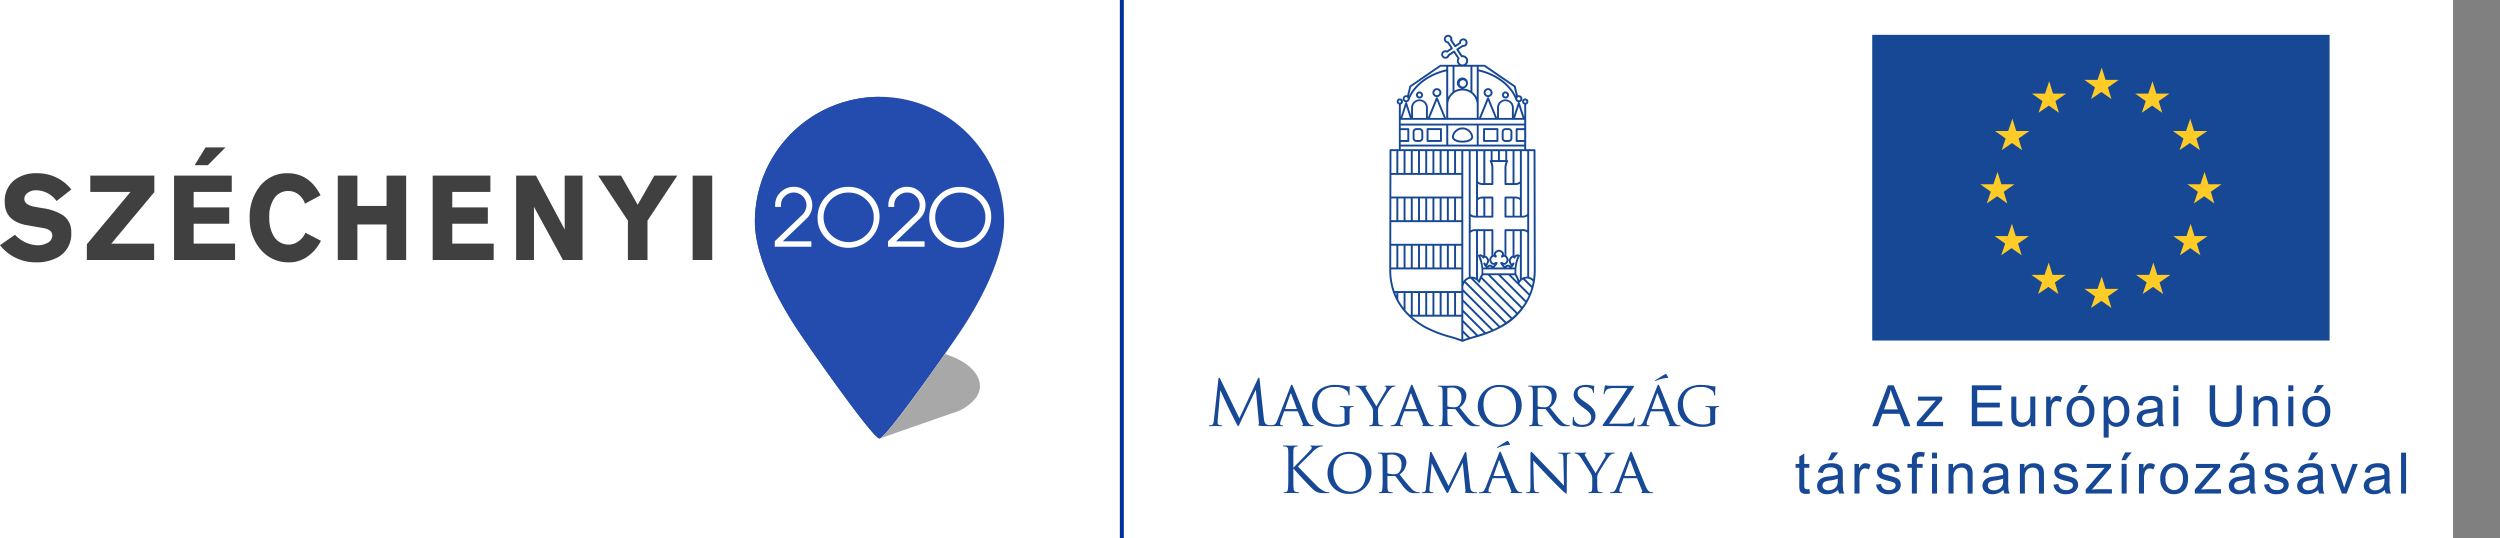 <svg xmlns="http://www.w3.org/2000/svg" xmlns:xlink="http://www.w3.org/1999/xlink" width="532.374" height="114.638" viewBox="0 0 532.374 114.638">
<rect x="0" y="0" width="532.374" height="114.638" fill="#808080" stroke="none"/>
<rect width="100%" height="100%" x="-10" y="0" fill="white"></rect>
  <defs>
    <clipPath id="clip-path">
      <rect id="Rectangle_14792" data-name="Rectangle 14792" width="213.823" height="72.76" fill="none"/>
    </clipPath>
    <clipPath id="clip-path-2">
      <path id="Path_35096" data-name="Path 35096" d="M570.562,0a26.566,26.566,0,0,0-26.536,26.537c0,8.927,6.869,19.649,8.662,22.451S569.1,72.76,570.558,72.76h0Z" transform="translate(-544.026)" fill="none"/>
    </clipPath>
    <linearGradient id="linear-gradient" x1="-6.058" y1="1" x2="-6.047" y2="1" gradientUnits="objectBoundingBox">
      <stop offset="0" stop-color="#183ca3"/>
      <stop offset="0.56" stop-color="#1e44a9"/>
      <stop offset="0.859" stop-color="#244bae"/>
      <stop offset="1" stop-color="#244bae"/>
    </linearGradient>
  </defs>
  <g id="sz2020-mok-eu" transform="translate(-112 -43)">
    <rect id="Rectangle_14955" data-name="Rectangle 14955" width="114.638" height="0.852" transform="translate(350.469 157.639) rotate(-90)" fill="#039"/>
    <g id="sz2020logo" transform="translate(112 63.619)">
      <g id="Group_33541" data-name="Group 33541">
        <g id="Group_33540" data-name="Group 33540" clip-path="url(#clip-path)">
          <path id="Path_35094" data-name="Path 35094" d="M570.562,0a26.566,26.566,0,0,0-26.537,26.537c0,8.927,6.869,19.649,8.662,22.451S569.1,72.76,570.557,72.76h.009c1.459,0,16.076-20.97,17.869-23.772S597.1,35.464,597.1,26.537A26.565,26.565,0,0,0,570.562,0" transform="translate(-383.274)" fill="#244bae"/>
          <path id="Path_35095" data-name="Path 35095" d="M647.953,185.333c-4.883,6.973-12.508,17.51-13.83,17.98l15.288-5.337a9.685,9.685,0,0,0,5.268-3.458c2.265-3.443-.774-7.362-6.726-9.186" transform="translate(-446.75 -130.57)" fill="#a9a8a9"/>
        </g>
      </g>
      <g id="Group_33543" data-name="Group 33543" transform="translate(160.751)">
        <g id="Group_33542" data-name="Group 33542" clip-path="url(#clip-path-2)">
          <rect id="Rectangle_14793" data-name="Rectangle 14793" width="26.536" height="72.76" transform="translate(0 0)" fill="url(#linear-gradient)"/>
        </g>
      </g>
      <g id="Group_33545" data-name="Group 33545">
        <g id="Group_33544" data-name="Group 33544" clip-path="url(#clip-path)">
          <path id="Path_35097" data-name="Path 35097" d="M566.317,68.361q.016.262.016.507a3.894,3.894,0,0,1-1.307,2.843l-4.967,4.754h6.078v1.16h-7.793v-1.17l5.751-5.528a2.892,2.892,0,0,0,1-2.288,2.708,2.708,0,0,0-2.672-2.565,2.724,2.724,0,0,0-1.931.776,2.481,2.481,0,0,0-.822,1.87v.425h-1.241V68.72a3.625,3.625,0,0,1,1.2-2.745,3.925,3.925,0,0,1,2.818-1.111,3.868,3.868,0,0,1,3.872,3.5" transform="translate(-393.362 -45.698)" fill="#fff"/>
          <path id="Path_35098" data-name="Path 35098" d="M602.4,71.277a6.624,6.624,0,0,1-6.584,6.616,6.524,6.524,0,0,1-4.648-1.87A6,6,0,0,1,589.2,71.5a6.364,6.364,0,0,1,1.92-4.648,6.267,6.267,0,0,1,4.616-1.936,6.615,6.615,0,0,1,4.672,1.83,6,6,0,0,1,1.993,4.526m-1.241.082a4.992,4.992,0,0,0-1.608-3.709,5.3,5.3,0,0,0-3.792-1.519,5.247,5.247,0,0,0-3.719,8.986,5.35,5.35,0,0,0,7.552.016,4.989,4.989,0,0,0,1.567-3.774" transform="translate(-415.099 -45.738)" fill="#fff"/>
          <path id="Path_35099" data-name="Path 35099" d="M647.928,68.361c.01.175.016.343.016.507a3.893,3.893,0,0,1-1.307,2.843l-4.967,4.754h6.078v1.16h-7.793v-1.17l5.751-5.528a2.893,2.893,0,0,0,1-2.288,2.651,2.651,0,0,0-.831-1.813,2.621,2.621,0,0,0-1.841-.752,2.722,2.722,0,0,0-1.93.776,2.481,2.481,0,0,0-.823,1.87v.425h-1.241V68.72a3.623,3.623,0,0,1,1.2-2.745,3.923,3.923,0,0,1,2.818-1.111,3.87,3.87,0,0,1,3.873,3.5" transform="translate(-450.858 -45.698)" fill="#fff"/>
          <path id="Path_35100" data-name="Path 35100" d="M682.88,71.277a6.623,6.623,0,0,1-6.584,6.616,6.524,6.524,0,0,1-4.648-1.87,6.006,6.006,0,0,1-1.968-4.518,6.366,6.366,0,0,1,1.919-4.648,6.268,6.268,0,0,1,4.616-1.936,6.618,6.618,0,0,1,4.673,1.83,6,6,0,0,1,1.993,4.526m-1.241.082a4.989,4.989,0,0,0-1.607-3.709,5.3,5.3,0,0,0-3.793-1.519,5.247,5.247,0,0,0-3.72,8.986,5.35,5.35,0,0,0,7.553.016,4.985,4.985,0,0,0,1.567-3.774" transform="translate(-471.799 -45.738)" fill="#fff"/>
          <path id="Path_35101" data-name="Path 35101" d="M0,70.388l3.189-2.221a6.935,6.935,0,0,0,4.83,2.246,4.274,4.274,0,0,0,1.969-.454,1.78,1.78,0,0,0,1.149-1.615q0-1.262-1.875-1.59l-3.47-.606Q1.008,65.315,1.008,61.2a5.621,5.621,0,0,1,2.087-4.694,7.433,7.433,0,0,1,4.736-1.438,9.164,9.164,0,0,1,7.362,3.457l-3.154,2.463A5.391,5.391,0,0,0,7.553,58.7a2.771,2.771,0,0,0-1.55.48,1.559,1.559,0,0,0-.822,1.338q0,1.312,2.321,1.716l1.594.277A10.925,10.925,0,0,1,13.388,64a4.182,4.182,0,0,1,1.782,3.634,5.652,5.652,0,0,1-2.649,5.224,9.475,9.475,0,0,1-4.994,1.186A9.558,9.558,0,0,1,0,70.388" transform="translate(0 -38.797)" fill="#404041"/>
          <path id="Path_35102" data-name="Path 35102" d="M67.81,71.264h9.12v3.483H62.6V71.39l9.284-11.13H63.332V56.778H76.977v3.508Z" transform="translate(-44.106 -40.001)" fill="#404041"/>
          <path id="Path_35103" data-name="Path 35103" d="M138.435,60.425H125.446V42.456h12.286v3.483h-8.112V49.22h7.573V52.7h-7.573v4.24h8.815Zm-8.6-20.19,2.321-3.785H136.4l-3.752,3.785Z" transform="translate(-88.379 -25.68)" fill="#404041"/>
          <path id="Path_35104" data-name="Path 35104" d="M195.057,59.764l-3.329,1.792a4.021,4.021,0,0,0-1.395-1.969,3.393,3.393,0,0,0-2.075-.732,3.565,3.565,0,0,0-2.931,1.338,6.85,6.85,0,0,0-1.2,4.366,7.319,7.319,0,0,0,.915,3.836,3.634,3.634,0,0,0,3.353,1.867,3.472,3.472,0,0,0,1.934-.694,4.034,4.034,0,0,0,1.489-1.83l3.306,1.716a8.9,8.9,0,0,1-2.86,3.357,6.652,6.652,0,0,1-3.868,1.237,7.683,7.683,0,0,1-6.213-2.852,10.023,10.023,0,0,1-2.227-6.637,10.321,10.321,0,0,1,2.11-6.637,7.259,7.259,0,0,1,6-2.852q4.548,0,6.987,4.694" transform="translate(-126.783 -38.798)" fill="#404041"/>
          <path id="Path_35105" data-name="Path 35105" d="M243.434,74.747V56.777h4.173v6.461h6.213V56.777h4.173V74.747H253.82V67.175h-6.213v7.571Z" transform="translate(-171.503 -40.001)" fill="#404041"/>
          <path id="Path_35106" data-name="Path 35106" d="M324.819,74.747H311.83V56.777h12.286V60.26H316v3.281h7.573v3.483H316v4.24h8.815Z" transform="translate(-219.689 -40.001)" fill="#404041"/>
          <path id="Path_35107" data-name="Path 35107" d="M371.975,74.747V56.777h4.22l6.119,11.483V56.777h3.8V74.747h-4.173L375.773,63.44V74.747Z" transform="translate(-262.062 -40.001)" fill="#404041"/>
          <path id="Path_35108" data-name="Path 35108" d="M437.39,74.747V66.368l-6.342-9.59h4.877l3.552,6.208,3.552-6.208h4.877l-6.342,9.59v8.379Z" transform="translate(-303.68 -40.001)" fill="#404041"/>
          <rect id="Rectangle_14794" data-name="Rectangle 14794" width="4.173" height="17.969" transform="translate(147.496 16.777)" fill="#404041"/>
        </g>
      </g>
    </g>
    <g id="alkotoelem-02" transform="translate(369.424 50.393)">
      <g id="Group_37130" data-name="Group 37130" transform="translate(47.614 11.381)">
        <path id="Path_42383" data-name="Path 42383" d="M1160.3,2288.35a.539.539,0,1,1,.538-.538A.538.538,0,0,1,1160.3,2288.35Zm0-1.49a.951.951,0,1,0,.954.952A.951.951,0,0,0,1160.3,2286.86Z" transform="translate(-1159.351 -2286.86)" fill="#174895"/>
      </g>
      <g id="Group_37131" data-name="Group 37131" transform="translate(44.11 12.082)">
        <path id="Path_42384" data-name="Path 42384" d="M1109.415,2298.091a.342.342,0,1,1,0-.684.342.342,0,0,1,0,.684Zm0-1.094a.753.753,0,1,0,.75.75A.751.751,0,0,0,1109.415,2297Z" transform="translate(-1108.663 -2296.998)" fill="#174895"/>
      </g>
      <g id="Group_37132" data-name="Group 37132" transform="translate(51.747 19.743)">
        <path id="Path_42385" data-name="Path 42385" d="M1221.4,2410.623c-.643,0-1.851-.181-1.851-.868a1.884,1.884,0,0,1,3.706,0C1223.251,2410.442,1222.038,2410.623,1221.4,2410.623Zm0-2.825a2.309,2.309,0,0,0-2.266,1.957c0,.945,1.222,1.279,2.266,1.279s2.265-.334,2.265-1.279A2.306,2.306,0,0,0,1221.4,2407.8Z" transform="translate(-1219.13 -2407.798)" fill="#174895"/>
      </g>
      <g id="Group_37133" data-name="Group 37133" transform="translate(58.51 11.381)">
        <path id="Path_42386" data-name="Path 42386" d="M1317.893,2288.35a.539.539,0,1,1,.541-.538A.539.539,0,0,1,1317.893,2288.35Zm0-1.49a.951.951,0,1,0,.955.952A.952.952,0,0,0,1317.893,2286.86Z" transform="translate(-1316.943 -2286.86)" fill="#174895"/>
      </g>
      <g id="Group_37134" data-name="Group 37134" transform="translate(62.415 12.082)">
        <path id="Path_42387" data-name="Path 42387" d="M1374.18,2298.091a.342.342,0,1,1,.34-.344A.341.341,0,0,1,1374.18,2298.091Zm0-1.094a.753.753,0,1,0,.752.75A.754.754,0,0,0,1374.18,2297Z" transform="translate(-1373.426 -2296.998)" fill="#174895"/>
      </g>
      <g id="Group_37135" data-name="Group 37135" transform="translate(58.391 19.895)">
        <path id="Path_42388" data-name="Path 42388" d="M1318.091,2412.518h-2.442v-2.108h2.442Zm.208-2.521h-2.858a.2.2,0,0,0-.206.2v2.519a.211.211,0,0,0,.206.211h2.858a.207.207,0,0,0,.2-.211V2410.2A.2.2,0,0,0,1318.3,2410Z" transform="translate(-1315.234 -2409.998)" fill="#174895"/>
      </g>
      <g id="Group_37136" data-name="Group 37136" transform="translate(62.367 19.897)">
        <path id="Path_42389" data-name="Path 42389" d="M1374.586,2412.166a.383.383,0,0,1-.384.384h-.675a.387.387,0,0,1-.387-.384v-1.339a.391.391,0,0,1,.387-.387h.675a.386.386,0,0,1,.384.387Zm-.384-2.135h-.675a.8.8,0,0,0-.8.8v1.339a.8.8,0,0,0,.8.8h.675a.8.8,0,0,0,.8-.8v-1.339A.8.8,0,0,0,1374.2,2410.031Z" transform="translate(-1372.73 -2410.031)" fill="#174895"/>
      </g>
      <g id="Group_37137" data-name="Group 37137" transform="translate(38.419 0.002)">
        <path id="Path_42390" data-name="Path 42390" d="M1056.992,2174.3a2.132,2.132,0,0,0-.859-.455v-26.788h.937c.006,2.3.051,23.02.051,25.263A15.376,15.376,0,0,1,1056.992,2174.3Zm-.262,1.419-1.479-1.481a1.533,1.533,0,0,1,.374-.048,1.692,1.692,0,0,1,1.288.618C1056.861,2175.114,1056.8,2175.418,1056.73,2175.716Zm-.532,1.669-2.182-2.186a.207.207,0,0,0,.1-.09,1.806,1.806,0,0,1,.708-.711l1.778,1.776A12.5,12.5,0,0,1,1056.2,2177.385Zm-.7,1.489-5.391-5.389h1.614l4.312,4.309A11.637,11.637,0,0,1,1055.493,2178.874Zm-.86,1.333-6.724-6.723h1.611l5.761,5.755Q1054.971,2179.748,1054.632,2180.207Zm-1,1.2-7.532-7.53a4.081,4.081,0,0,1,.23-.39h.995l7.052,7.054C1054.14,2180.842,1053.888,2181.129,1053.632,2181.4Zm-1.127,1.072-8.24-8.238a1.753,1.753,0,0,1,1.05.76.213.213,0,0,0,.208.087.2.2,0,0,0,.164-.154,5.3,5.3,0,0,1,.225-.665l7.434,7.432C1053.072,2181.973,1052.79,2182.233,1052.5,2182.476Zm-1.241.955-8.659-8.66a1.745,1.745,0,0,1,1.047-.568l8.537,8.537C1051.88,2182.99,1051.577,2183.214,1051.264,2183.431Zm-1.346.85-7.815-7.816v-.351a2.005,2.005,0,0,1,.264-1l8.551,8.553C1050.583,2183.889,1050.245,2184.094,1049.918,2184.281Zm-1.46.734-6.355-6.349v-1.617l7.441,7.44C1049.178,2184.68,1048.818,2184.856,1048.458,2185.014Zm-1.574.624-4.781-4.781v-1.614l5.947,5.947C1047.658,2185.354,1047.266,2185.5,1046.884,2185.638Zm-1.661.541-3.12-3.124v-1.616l4.347,4.35C1046.034,2185.927,1045.621,2186.057,1045.223,2186.179Zm-.824.245c-.3.088-.589.175-.865.258l-1.431-1.431v-1.611l2.676,2.673C1044.651,2186.349,1044.526,2186.384,1044.4,2186.425Zm-2.3.749v-1.339l.99.986C1042.736,2186.934,1042.407,2187.048,1042.1,2187.173Zm1.169-40.12v26.818a2.178,2.178,0,0,0-1.169.883v-27.7Zm-14.485-.978h26.3v.567h-26.3Zm12.9,5.617h-1.126v-4.639h1.126Zm-2.662-4.639h1.124v4.639h-1.124Zm-1.537,0h1.126v4.639h-1.126Zm-1.54,0h1.125v4.639h-1.125Zm-1.534,0h1.126v4.639h-1.126Zm-1.535,0h1.124v4.639h-1.124Zm-1.538,0h1.124v4.639h-1.124Zm-1.54,0h1.125v4.639h-1.125Zm11.886,9.668h-14.907c0-1.645.006-3.225.009-4.619h14.9Zm0,5.035h-1.126v-4.619h1.126Zm-2.662-4.619h1.124v4.619h-1.124Zm-1.537,0h1.126v4.619h-1.126Zm-1.54,0h1.125v4.619h-1.125Zm-1.534,0h1.126v4.619h-1.126Zm-1.535,0h1.124v4.619h-1.124Zm-1.538,0h1.124v4.619h-1.124Zm-1.54,0h1.125v4.619h-1.125Zm-1.534,0h1.124v4.619h-1.124Zm13.42,9.655h-14.926c0-1.412.006-2.988.011-4.625h14.916Zm0,5.029h-1.126V2167.2h1.126Zm-2.662-4.621h1.124v4.621h-1.124Zm-1.537,0h1.126v4.621h-1.126Zm-1.54,0h1.125v4.621h-1.125Zm-1.534,0h1.126v4.621h-1.126Zm-1.535,0h1.124v4.621h-1.124Zm-1.538,0h1.124v4.621h-1.124Zm-1.54,0h1.125v4.621h-1.125Zm-1.534,0h1.124v4.621h-1.124Zm13.42,9.657h-14.208a13.777,13.777,0,0,1-.729-4.541v-.081h14.937Zm0,5.032h-1.126v-4.619h1.126Zm-2.662-4.622h1.124v4.621h-1.124Zm-1.537,0h1.126v4.621h-1.126Zm-1.54,0h1.125v4.621h-1.125Zm-1.534,0h1.126v4.621h-1.126Zm-1.535,0h1.124v4.621h-1.124Zm-1.538,0h1.124v4.621h-1.124Zm10.346,9.872c-.633-.246-1.377-.469-2.218-.714a25.766,25.766,0,0,1-5.388-2.072,16.6,16.6,0,0,1-2.917-2.052h10.522Zm-10.759-5.249h-.207c-.314-.3-.625-.625-.92-.972v-3.651h1.127Zm-1.537-1.481a12.416,12.416,0,0,1-1.124-1.742v-1.4h1.124Zm-1.535-2.592c-.081-.179-.155-.361-.231-.55h.231Zm-1.1-10.617h1.1v4.621h-1.106C1026.758,2170.942,1026.761,2169.276,1026.766,2167.2Zm.02-10.063h1.076v4.619h-1.085C1026.778,2160.228,1026.779,2158.657,1026.785,2157.137Zm.021-10.084h1.055v4.639H1026.8C1026.8,2149.371,1026.807,2147.631,1026.807,2147.053Zm1.466,0h1.124v4.639h-1.124Zm.057-10.56a.253.253,0,1,1,.253.256A.252.252,0,0,1,1028.33,2136.493Zm.458,6.083h1.409v2.107h-1.409Zm1.618,2.519a.205.205,0,0,0,.207-.2v-2.522a.2.2,0,0,0-.207-.205h-1.618v-.566h9.7v4.063h-9.7v-.567Zm14.574.567H1038.9V2141.6h6.081Zm10.108-4.476h-26.3v-.8h26.3Zm-25.149-3.679.8,2.471h-1.606Zm-.34-1.611a.342.342,0,1,1,.684,0,.342.342,0,0,1-.684,0Zm4.568,1.889v2.192h-2.754v-2.192a1.377,1.377,0,0,1,2.754,0Zm3.807,2.192H1035l1.485-3.646Zm-7.294-3.944c1.106-2.831,4.083-5.1,7.8-5.966v9.91h-.066l-1.739-4.268a.2.2,0,0,0-.19-.128.2.2,0,0,0-.188.128l-1.724,4.232v-2.156a1.788,1.788,0,0,0-3.575,0v1.653l-.868-2.664a.2.2,0,0,0-.14-.131A.753.753,0,0,0,1030.68,2136.034Zm.323-2.636,6.3-4.327h1.181v.574c-3.676.83-6.668,3-7.97,5.739Zm7.9,3.777a3.04,3.04,0,0,1,6.081,0v2.8H1038.9Zm0-8.1h.927v5.379a3.45,3.45,0,0,0-.927,1.089Zm3.036,4.248a.69.69,0,1,1,.771-.687A.732.732,0,0,1,1041.935,2133.318Zm-1.7-4.248h3.4v5.1a3.448,3.448,0,0,0-1.62-.449,1.178,1.178,0,1,0-.169,0,3.44,3.44,0,0,0-1.616.449Zm.043-3.388h-.021a.372.372,0,0,1-.175-.041l-1.286.854-.018.081a.485.485,0,0,1-.207.3.491.491,0,0,1-.69-.139.495.495,0,0,1,.658-.7l.108.065,1.208-.8a.06.06,0,0,1,0-.018.377.377,0,0,1,.041-.176l-.946-1.431-.107,0a.484.484,0,0,1-.395-.223.495.495,0,0,1,.411-.767.491.491,0,0,1,.464.661l-.033.1.949,1.433h.018a.419.419,0,0,1,.173.039l1.2-.793-.012-.127a.493.493,0,0,1,.217-.47.5.5,0,0,1,.273-.081.49.49,0,0,1,.413.224.5.5,0,0,1-.14.686.491.491,0,0,1-.358.069l-.081-.01-1.281.848v.021a.372.372,0,0,1-.039.173l1.059,1.6.131-.019a.787.787,0,0,1,.773.339.763.763,0,0,1,.116.589.789.789,0,0,1-.334.5.8.8,0,0,1-.434.128.783.783,0,0,1-.654-.35.792.792,0,0,1-.01-.851l.069-.111Zm3.774,3.388h.927v6.468a3.51,3.51,0,0,0-.927-1.089Zm4.817,10.908H1045.9l1.482-3.646Zm3.593-2.192v2.192h-2.753v-2.192a1.376,1.376,0,1,1,2.753,0Zm-7.073-7.718c3.724.865,6.7,3.135,7.806,5.966a.756.756,0,0,0,.688.61.2.2,0,0,0-.142.131l-.865,2.664v-1.653a1.788,1.788,0,0,0-3.575,0v2.156l-1.725-4.232a.2.2,0,0,0-.193-.128.205.205,0,0,0-.19.128l-1.735,4.268h-.069Zm0-1h1.187l6.3,4.327.489,1.986c-1.3-2.742-4.294-4.908-7.973-5.739Zm8.548,6.483a.344.344,0,0,1,.341.344.343.343,0,0,1-.685,0A.347.347,0,0,1,1053.938,2135.553Zm.8,4.425h-1.606l.806-2.471Zm.349,4.707h-1.412v-2.106h1.412Zm-1.617-2.519a.2.2,0,0,0-.2.205v2.522a.206.206,0,0,0,.2.2h1.617v.567h-9.7V2141.6h9.7v.566Zm-.862,18.634H1051.3v-3.663h1.312Zm1.555-3.308v3.308h-1.147v-3.663h.167A1.343,1.343,0,0,1,1054.164,2157.491Zm-1.147-3.639v-6.8h1.147v6.444a1.367,1.367,0,0,1-.98.355Zm-1.388-4.8a.211.211,0,0,0-.166-.1v-1.9h1.145v6.8H1051.3v-3.329a2.964,2.964,0,0,1,.334-1.269A.2.2,0,0,0,1051.63,2149.048Zm-1.724-1.995h1.147v1.9h-1.147Zm-1.556,0h1.146v1.9h-1.146Zm-.579,2.2a2.992,2.992,0,0,1,.335,1.269v3.329H1046.8v-6.8h1.141v1.9a.2.2,0,0,0-.166.306Zm-2.536,4.243v-6.444h1.146v6.8h-.161A1.378,1.378,0,0,1,1045.235,2153.5Zm1.561,3.64h1.311v3.663H1046.8Zm-1.561,3.663v-3.308a1.371,1.371,0,0,1,.986-.354h.161v3.663Zm-1.555-.361v-13.385h1.145V2160.8h-.188A1.28,1.28,0,0,1,1043.681,2160.438Zm1.145,3.643v9.933a2.037,2.037,0,0,0-.948-.236c-.068,0-.131,0-.2.006v-9.362a1.3,1.3,0,0,1,.957-.341Zm9.235,5.052a.88.88,0,0,0-.405-.1.853.853,0,0,0-.639.316v-5.264h1.147v5.184A.219.219,0,0,0,1054.061,2169.133Zm-.634,4.142a7.549,7.549,0,0,1,.705-3.844.2.2,0,0,0,.032-.064v5.014c-.047.049-.095.1-.139.148A5.081,5.081,0,0,0,1053.427,2173.275Zm-.352.209a4.612,4.612,0,0,1,.62,1.4l-1.4-1.4Zm-.026-1.249c-.018.262-.032.536-.035.836h-6.628c0-.3-.018-.574-.035-.836Zm-4.922-.415h-.671a.439.439,0,0,1,.378-.177.489.489,0,0,1,.276.163C1048.116,2171.813,1048.124,2171.816,1048.127,2171.821Zm-.021-2.525a1.57,1.57,0,0,0-.473.9c0,.123.276,1.064.9,1.064a1.136,1.136,0,0,0,.188-.015c-.035.039-.065.08-.1.114a.786.786,0,0,1-.2.169c0-.006-.01-.01-.018-.021a.881.881,0,0,0-.565-.278.848.848,0,0,0-.624.249c-.03-.026-.057-.051-.092-.075a.6.6,0,0,0,.319-.4c.206-.593.2-.708.132-.867l-.006-.017c0-.006-.3-.735-.768-.809v-5.228h1.309Zm3.842,2.525h-.675l.017-.014a.514.514,0,0,1,.276-.163A.445.445,0,0,1,1051.947,2171.821Zm.661-2.511c-.466.069-.768.8-.774.809l-.008.02c-.062.157-.066.276.137.865a.61.61,0,0,0,.322.4c-.035.024-.066.05-.1.071a.8.8,0,0,0-1.187.038.108.108,0,0,0-.02.018.791.791,0,0,1-.2-.171,1.382,1.382,0,0,1-.1-.114,1.179,1.179,0,0,0,.188.015c.6,0,.9-.886.9-1.064a1.586,1.586,0,0,0-.475-.9v-5.215h1.311Zm.285,1.476a.2.2,0,0,0-.243.066.47.47,0,0,1-.211.169c-.011,0-.051-.041-.091-.152-.172-.5-.151-.55-.138-.574l.009-.03c.066-.16.307-.552.463-.552.039,0,.1.049.152.13a.2.2,0,0,0,.357-.029s.182-.374.464-.374h.006a7.307,7.307,0,0,0-.578,2.38h-.666a1.417,1.417,0,0,0,.6-.816A.205.205,0,0,0,1052.894,2170.786Zm-3.768-1.6a.311.311,0,0,1-.078-.255c0-.24.5-.455.654-.491.137.033.657.238.657.491a.338.338,0,0,1-.082.259.41.41,0,0,0-.111.275v.058a.2.2,0,0,0,.072.158.206.206,0,0,0,.17.047.444.444,0,0,0,.2-.108.33.33,0,0,1,.261-.08.28.28,0,0,1,.06.012.191.191,0,0,0,.115.068,1.35,1.35,0,0,1,.312.579c-.029.137-.235.654-.487.654a.333.333,0,0,1-.261-.081.409.409,0,0,0-.271-.11h-.154a.209.209,0,0,0-.178.1.224.224,0,0,0,0,.2,3.91,3.91,0,0,0,.476.682,1.549,1.549,0,0,0,.2.179h-1.959a1.179,1.179,0,0,0,.2-.179,3.982,3.982,0,0,0,.476-.682.206.206,0,0,0-.006-.2.2.2,0,0,0-.178-.1h-.151a.415.415,0,0,0-.273.11.332.332,0,0,1-.261.081c-.25,0-.457-.518-.486-.654a1.312,1.312,0,0,1,.318-.579.206.206,0,0,0,.108-.068.262.262,0,0,1,.06-.012.33.33,0,0,1,.261.08.468.468,0,0,0,.2.108.211.211,0,0,0,.244-.2v-.058A.416.416,0,0,0,1049.126,2169.186Zm-3.385.254h.006c.282,0,.461.369.464.374a.2.2,0,0,0,.169.119.219.219,0,0,0,.185-.088c.057-.083.113-.132.158-.132.155,0,.4.386.455.552l.015.035c.012.019.032.071-.143.569a.315.315,0,0,1-.084.152.45.45,0,0,1-.211-.166.2.2,0,0,0-.243-.07.2.2,0,0,0-.125.217,1.4,1.4,0,0,0,.6.818h-.667A7.27,7.27,0,0,0,1045.74,2169.44Zm-.5-.175v-5.184h1.146v5.264a.834.834,0,0,0-.636-.316.886.886,0,0,0-.405.1A.248.248,0,0,0,1045.235,2169.265Zm.035.166a7.5,7.5,0,0,1,.705,3.841,5.014,5.014,0,0,0-.572,1.172,2.237,2.237,0,0,0-.167-.154v-4.928A.2.2,0,0,0,1045.27,2169.431Zm10.452-5.009v9.358h-.1a2.1,2.1,0,0,0-.83.175c-.006,0-.006,0-.011,0-.069.03-.14.068-.208.1v-9.98h.188A1.31,1.31,0,0,1,1055.722,2164.422Zm-.958-.753h-3.671a.209.209,0,0,0-.208.207v5.254h-.012c-.044,0-.084,0-.124.006a.955.955,0,0,0,.02-.2c0-.622-.937-.9-1.067-.9-.182,0-1.067.3-1.067.9a.963.963,0,0,0,.018.2c-.036,0-.078-.006-.124-.006h-.013v-5.254a.207.207,0,0,0-.2-.207h-3.673a1.835,1.835,0,0,0-.957.244v-2.955a1.832,1.832,0,0,0,.957.249h3.673a.2.2,0,0,0,.2-.2v-4.074a.206.206,0,0,0-.2-.21h-2.089a1.914,1.914,0,0,0-.986.256v-2.967a1.944,1.944,0,0,0,.986.252h2.089a.206.206,0,0,0,.2-.21v-3.53a3.249,3.249,0,0,0-.241-1.163h2.855a3.285,3.285,0,0,0-.245,1.163v3.53a.209.209,0,0,0,.208.21h2.092a1.924,1.924,0,0,0,.98-.252v2.967a1.9,1.9,0,0,0-.98-.256h-2.092a.209.209,0,0,0-.208.21V2161a.206.206,0,0,0,.208.2h3.671a1.83,1.83,0,0,0,.958-.249v2.955A1.833,1.833,0,0,0,1054.763,2163.668Zm.958-16.615v13.385a1.279,1.279,0,0,1-.958.361h-.188v-13.746Zm-.681-10.56a.252.252,0,1,1,.253.256A.252.252,0,0,1,1055.041,2136.493Zm2.44,10.354a.206.206,0,0,0-.2-.206H1055.5v-9.516a.664.664,0,1,0-.411,0v2.6l-.955-2.947a.206.206,0,0,0-.143-.131.751.751,0,0,0-.051-1.5.789.789,0,0,0-.2.029l-.477-1.948a.259.259,0,0,0-.083-.124l-6.42-4.407a.22.22,0,0,0-.114-.033h-3.866a1.195,1.195,0,0,0-.889-2.043l-.771-1.167.925-.611.071,0a.9.9,0,0,0,.889-.723.915.915,0,0,0-.135-.686.9.9,0,0,0-.753-.4.935.935,0,0,0-.5.149.907.907,0,0,0-.405.731l-.768.509-.69-1.041a.917.917,0,0,0-.128-.705.906.906,0,0,0-1.511,1,.925.925,0,0,0,.612.393l.687,1.035-.777.515a.931.931,0,0,0-.83.089.906.906,0,0,0,1,1.511.935.935,0,0,0,.36-.469l.925-.613.77,1.158a1.2,1.2,0,0,0,.081,1.177,1.477,1.477,0,0,0,.158.187h-3.857a.238.238,0,0,0-.116.033l-6.414,4.407a.191.191,0,0,0-.083.124l-.479,1.948a.818.818,0,0,0-.2-.029.751.751,0,0,0-.053,1.5.214.214,0,0,0-.143.131l-.955,2.947v-2.6a.665.665,0,1,0-.411,0v9.516H1026.6a.206.206,0,0,0-.2.206c0,.23-.053,23.109-.053,25.47,0,6.777,4.1,10.483,7.542,12.395a26.269,26.269,0,0,0,5.475,2.108,22.72,22.72,0,0,1,2.493.833.254.254,0,0,0,.081.017.207.207,0,0,0,.084-.017,22.761,22.761,0,0,1,2.5-.833,26.346,26.346,0,0,0,5.472-2.108,13.694,13.694,0,0,0,7.538-12.395C1057.53,2169.956,1057.481,2147.077,1057.481,2146.847Z" transform="translate(-1026.343 -2122.272)" fill="#174895"/>
      </g>
      <g id="Group_37138" data-name="Group 37138" transform="translate(46.367 19.895)">
        <path id="Path_42391" data-name="Path 42391" d="M1141.729,2410.411h2.441v2.108h-2.441Zm-.208,2.521h2.855a.209.209,0,0,0,.2-.211V2410.2a.2.2,0,0,0-.2-.2h-2.855a.2.2,0,0,0-.208.2v2.519A.21.21,0,0,0,1141.521,2412.931Z" transform="translate(-1141.313 -2409.998)" fill="#174895"/>
      </g>
      <g id="Group_37139" data-name="Group 37139" transform="translate(43.395 19.894)">
        <path id="Path_42392" data-name="Path 42392" d="M1098.741,2410.791a.382.382,0,0,1,.383-.384h.677a.384.384,0,0,1,.384.384v1.342a.387.387,0,0,1-.384.383h-.677a.384.384,0,0,1-.383-.383Zm.383,2.138h.677a.8.8,0,0,0,.794-.8v-1.342a.8.8,0,0,0-.794-.8h-.677a.8.8,0,0,0-.794.8v1.342A.8.8,0,0,0,1099.124,2412.929Z" transform="translate(-1098.33 -2409.994)" fill="#174895"/>
      </g>
      <g id="Group_37140" data-name="Group 37140" transform="translate(0.001 73.034)">
        <path id="Path_42393" data-name="Path 42393" d="M482.363,3187.208c.054.483.147,1.235.726,1.422a2.882,2.882,0,0,0,.874.122c.065,0,.105.012.105.065,0,.081-.118.122-.282.122-.3,0-1.746-.041-2.239-.08-.309-.026-.376-.066-.376-.133s.024-.081.095-.1.077-.243.053-.482l-.645-6.926h-.042l-3.289,6.977c-.282.594-.319.714-.441.714-.094,0-.16-.136-.413-.618-.352-.658-1.5-2.98-1.573-3.113-.118-.246-1.623-3.463-1.77-3.829h-.051l-.542,6.229c-.01.215-.01.457-.01.689a.424.424,0,0,0,.348.411,2.377,2.377,0,0,0,.511.069c.054,0,.107.025.107.065,0,.1-.081.122-.241.122-.5,0-1.142-.041-1.251-.041s-.762.041-1.127.041c-.133,0-.226-.025-.226-.122,0-.04.065-.065.135-.065a1.748,1.748,0,0,0,.4-.039c.445-.083.485-.606.536-1.115l.969-8.75c.014-.146.066-.241.148-.241s.134.051.2.2l4.109,8.441,3.946-8.428c.054-.119.105-.214.2-.214s.136.1.163.362Z" transform="translate(-470.663 -3178.606)" fill="#174895"/>
      </g>
      <g id="Group_37141" data-name="Group 37141" transform="translate(13.14 74.52)">
        <path id="Path_42394" data-name="Path 42394" d="M666.246,3205.3c.054,0,.054-.027.042-.081l-1.169-3.128c-.067-.173-.136-.173-.2,0l-1.1,3.128c-.012.054,0,.081.041.081Zm-1.314-4.747c.146-.377.2-.449.282-.449.122,0,.16.164.282.417.217.485,2.109,5.195,2.833,6.927.429,1.02.75,1.167,1.006,1.248a1.632,1.632,0,0,0,.469.066c.068,0,.149.027.149.095s-.136.092-.273.092c-.173,0-1.043,0-1.865-.027-.223-.012-.413-.012-.413-.078s.027-.054.08-.081a.218.218,0,0,0,.11-.309l-1.064-2.617c-.027-.053-.039-.067-.11-.067H663.7a.12.12,0,0,0-.119.095l-.672,1.824a2.359,2.359,0,0,0-.175.764c0,.227.2.309.4.309h.107c.095,0,.12.042.12.095s-.068.092-.172.092c-.283,0-.93-.039-1.064-.039-.119,0-.709.039-1.192.039-.149,0-.229-.027-.229-.092a.1.1,0,0,1,.106-.095,2.905,2.905,0,0,0,.351-.029c.535-.066.764-.466.993-1.044Z" transform="translate(-660.705 -3200.107)" fill="#174895"/>
      </g>
      <g id="Group_37142" data-name="Group 37142" transform="translate(21.995 74.578)">
        <path id="Path_42395" data-name="Path 42395" d="M795.684,3206.817c0-.927-.029-1.059-.509-1.156-.095-.012-.3-.024-.4-.024a.116.116,0,0,1-.1-.1c0-.082.053-.092.188-.092.535,0,1.329.024,1.4.024s.79-.024,1.153-.024c.131,0,.188.01.188.092a.121.121,0,0,1-.093.1,1.453,1.453,0,0,0-.3.024c-.322.054-.419.229-.443.633-.014.363-.014.695-.014,1.181v1.272c0,.526-.014.539-.163.62a6.687,6.687,0,0,1-6.4-.713,4.367,4.367,0,0,1-1.409-3.248,4.267,4.267,0,0,1,1.974-3.744,5.938,5.938,0,0,1,3.141-.723,9.772,9.772,0,0,1,1.816.188,5.122,5.122,0,0,0,.949.118c.12,0,.146.054.146.11,0,.16-.065.47-.065,1.609,0,.185-.056.242-.134.242s-.082-.068-.082-.175a1.7,1.7,0,0,0-.267-.754,3.385,3.385,0,0,0-2.727-.885,3.742,3.742,0,0,0-2.468.741A3.534,3.534,0,0,0,789.9,3205a4.549,4.549,0,0,0,1.247,3.155,4.226,4.226,0,0,0,3.019,1.2,3,3,0,0,0,1.278-.217c.146-.078.239-.134.239-.347Z" transform="translate(-788.784 -3200.94)" fill="#174895"/>
      </g>
      <g id="Group_37143" data-name="Group 37143" transform="translate(31.219 74.737)">
        <path id="Path_42396" data-name="Path 42396" d="M925.947,3208.913a2.072,2.072,0,0,0-.253-1.171c-.095-.175-1.692-2.709-2.1-3.314a2.877,2.877,0,0,0-.774-.83,1.208,1.208,0,0,0-.5-.163.115.115,0,0,1-.12-.105c0-.054.037-.081.146-.081.229,0,1.116.027,1.169.027.075,0,.565-.027,1.019-.027.136,0,.16.027.16.081,0,.039-.078.081-.187.119s-.146.1-.146.188a.93.93,0,0,0,.161.443l2.146,3.558c.244-.484,1.718-2.927,1.934-3.3a1.259,1.259,0,0,0,.2-.592.268.268,0,0,0-.187-.3c-.108-.029-.178-.08-.178-.132s.069-.068.188-.068c.309,0,.728.027.82.027s.927-.027,1.154-.027c.083,0,.148.027.148.068a.138.138,0,0,1-.148.119,1.22,1.22,0,0,0-.548.149,2.034,2.034,0,0,0-.594.564c-.386.457-2.052,3.14-2.294,3.623a2.291,2.291,0,0,0-.146,1.142v.978c0,.19,0,.672.039,1.139.027.339.107.555.455.607a4.871,4.871,0,0,0,.541.053.092.092,0,0,1,.094.095c0,.052-.068.094-.188.094-.658,0-1.424-.041-1.49-.041s-.806.041-1.155.041c-.133,0-.187-.028-.187-.094a.09.09,0,0,1,.1-.095,1.6,1.6,0,0,0,.345-.053c.243-.052.325-.268.348-.607.029-.467.029-.949.029-1.139Z" transform="translate(-922.205 -3203.249)" fill="#174895"/>
      </g>
      <g id="Group_37144" data-name="Group 37144" transform="translate(38.707 74.52)">
        <path id="Path_42397" data-name="Path 42397" d="M1036.055,3205.3c.054,0,.054-.027.044-.081l-1.171-3.128c-.065-.173-.136-.173-.2,0l-1.1,3.128c-.014.054,0,.081.039.081Zm-1.314-4.747c.147-.377.2-.449.282-.449.122,0,.161.164.282.417.217.485,2.109,5.195,2.833,6.927.429,1.02.752,1.167,1.006,1.248a1.636,1.636,0,0,0,.469.066c.067,0,.149.027.149.095s-.135.092-.273.092c-.172,0-1.041,0-1.862-.027-.226-.012-.416-.012-.416-.078s.027-.054.08-.081a.218.218,0,0,0,.11-.309l-1.062-2.617a.094.094,0,0,0-.107-.067h-2.726c-.052,0-.092.026-.119.095l-.672,1.824a2.369,2.369,0,0,0-.175.764c0,.227.2.309.405.309h.1c.095,0,.122.042.122.095s-.066.092-.173.092c-.283,0-.93-.039-1.059-.039s-.714.039-1.2.039c-.149,0-.229-.027-.229-.092a.1.1,0,0,1,.108-.095,2.888,2.888,0,0,0,.348-.029c.533-.066.764-.466,1-1.044Z" transform="translate(-1030.513 -3200.107)" fill="#174895"/>
      </g>
      <g id="Group_37145" data-name="Group 37145" transform="translate(48.76 74.736)">
        <path id="Path_42398" data-name="Path 42398" d="M1177.954,3207.5a.171.171,0,0,0,.08.146,3.951,3.951,0,0,0,1.3.176,1.536,1.536,0,0,0,.886-.2,2.037,2.037,0,0,0,.711-1.748,1.969,1.969,0,0,0-2.039-2.24,5.566,5.566,0,0,0-.847.066.152.152,0,0,0-.092.133Zm-1.02-.967c0-1.77,0-2.093-.028-2.458-.027-.385-.094-.574-.482-.627a3.152,3.152,0,0,0-.4-.03.11.11,0,0,1-.1-.094c0-.068.053-.095.19-.095.538,0,1.326.027,1.4.027.119,0,1.112-.027,1.477-.027a3.855,3.855,0,0,1,2.2.5,2,2,0,0,1,.818,1.558,3.326,3.326,0,0,1-1.448,2.6c.966,1.207,1.784,2.239,2.468,2.95a2.153,2.153,0,0,0,1.316.792,2.072,2.072,0,0,0,.419.043.1.1,0,0,1,.105.094c0,.065-.068.094-.283.094h-.738a2.366,2.366,0,0,1-1.259-.23,5.984,5.984,0,0,1-1.611-1.677c-.5-.618-1.019-1.356-1.276-1.665a.182.182,0,0,0-.16-.068l-1.5-.024c-.051,0-.08.024-.08.092v.268c0,1.1,0,1.987.051,2.456.041.337.108.55.47.605a4.674,4.674,0,0,0,.524.055.084.084,0,0,1,.1.094c0,.052-.057.094-.191.094-.642,0-1.394-.042-1.449-.042-.013,0-.8.042-1.166.042-.122,0-.187-.028-.187-.094a.088.088,0,0,1,.092-.094,1.781,1.781,0,0,0,.363-.055c.227-.056.254-.268.309-.605a23.112,23.112,0,0,0,.068-2.471Z" transform="translate(-1175.926 -3203.232)" fill="#174895"/>
      </g>
      <g id="Group_37146" data-name="Group 37146" transform="translate(57.269 74.576)">
        <path id="Path_42399" data-name="Path 42399" d="M1303.956,3209.384c1.059,0,3.192-.565,3.192-3.866,0-2.738-1.663-4.174-3.527-4.174-1.972,0-3.4,1.232-3.4,3.718C1300.226,3207.72,1301.823,3209.384,1303.956,3209.384Zm-.268-8.469c2.656,0,4.669,1.624,4.669,4.285a4.571,4.571,0,0,1-4.736,4.654,4.375,4.375,0,0,1-4.616-4.482A4.516,4.516,0,0,1,1303.688,3200.915Z" transform="translate(-1299.005 -3200.915)" fill="#174895"/>
      </g>
      <g id="Group_37147" data-name="Group 37147" transform="translate(67.992 74.736)">
        <path id="Path_42400" data-name="Path 42400" d="M1456.122,3207.5a.17.17,0,0,0,.08.146,3.957,3.957,0,0,0,1.3.176,1.555,1.555,0,0,0,.889-.2,2.042,2.042,0,0,0,.708-1.748,1.968,1.968,0,0,0-2.039-2.24,5.506,5.506,0,0,0-.845.066.149.149,0,0,0-.093.133Zm-1.02-.967c0-1.77,0-2.093-.027-2.458-.029-.385-.095-.574-.485-.627a3.109,3.109,0,0,0-.4-.03.109.109,0,0,1-.092-.094c0-.068.051-.095.187-.095.536,0,1.328.027,1.4.027.116,0,1.11-.027,1.475-.027a3.853,3.853,0,0,1,2.2.5,2.008,2.008,0,0,1,.818,1.558,3.331,3.331,0,0,1-1.448,2.6c.967,1.207,1.782,2.239,2.468,2.95a2.156,2.156,0,0,0,1.315.792,2.083,2.083,0,0,0,.419.043.1.1,0,0,1,.1.094c0,.065-.068.094-.282.094h-.736a2.366,2.366,0,0,1-1.261-.23,5.963,5.963,0,0,1-1.609-1.677c-.5-.618-1.021-1.356-1.279-1.665a.179.179,0,0,0-.157-.068l-1.505-.024c-.051,0-.08.024-.08.092v.268c0,1.1,0,1.987.051,2.456.042.337.108.55.47.605a4.613,4.613,0,0,0,.526.055.083.083,0,0,1,.093.094c0,.052-.056.094-.188.094-.644,0-1.394-.042-1.449-.042-.014,0-.8.042-1.166.042-.124,0-.188-.028-.188-.094a.089.089,0,0,1,.094-.094,1.75,1.75,0,0,0,.361-.055c.229-.056.255-.268.309-.605a23.07,23.07,0,0,0,.068-2.471Z" transform="translate(-1454.097 -3203.232)" fill="#174895"/>
      </g>
      <g id="Group_37148" data-name="Group 37148" transform="translate(77.462 74.563)">
        <path id="Path_42401" data-name="Path 42401" d="M1591.248,3209.369c-.163-.08-.177-.122-.177-.428,0-.563.053-1.021.068-1.21,0-.119.026-.188.093-.188s.107.044.107.136a1.64,1.64,0,0,0,.042.417,1.734,1.734,0,0,0,1.865,1.125c1.167,0,1.772-.654,1.772-1.514,0-.82-.443-1.207-1.49-1.985l-.54-.4c-1.271-.955-1.69-1.651-1.69-2.443,0-1.344,1.059-2.147,2.617-2.147a5.487,5.487,0,0,1,1.223.135,1.534,1.534,0,0,0,.414.053c.095,0,.12.012.12.08a11.993,11.993,0,0,0-.054,1.207c0,.174-.011.258-.093.258s-.1-.057-.105-.149a2.117,2.117,0,0,0-.176-.565c-.08-.131-.47-.562-1.528-.562-.86,0-1.573.431-1.573,1.237,0,.722.363,1.141,1.531,1.929l.337.23c1.433.982,1.93,1.772,1.93,2.751a2.214,2.214,0,0,1-1.1,1.944,3.61,3.61,0,0,1-1.877.4A4.323,4.323,0,0,1,1591.248,3209.369Z" transform="translate(-1591.072 -3200.728)" fill="#174895"/>
      </g>
      <g id="Group_37149" data-name="Group 37149" transform="translate(83.844 74.655)">
        <path id="Path_42402" data-name="Path 42402" d="M1687.92,3210.234c1.249,0,1.569-.205,1.838-.525a1.934,1.934,0,0,0,.244-.618c.024-.108.065-.175.132-.175s.092.042.092.255a6.406,6.406,0,0,1-.239,1.314c-.068.282-.081.3-.348.3-1.975,0-3.974-.054-6.04-.054-.135,0-.218-.012-.218-.092,0-.057.013-.137.166-.351,1.771-2.561,3.515-5.1,5.139-7.634h-2.5a4.2,4.2,0,0,0-1.678.188,1.292,1.292,0,0,0-.669.9c-.029.175-.1.2-.161.2s-.066-.055-.066-.146c0-.134.175-1.171.243-1.519.013-.163.038-.217.1-.217a4.1,4.1,0,0,0,.5.081c1.127.042,1.692.029,2.066.029h3.3c.176,0,.241.026.241.095a.343.343,0,0,1-.065.2c-1.72,2.632-3.438,5.18-5.223,7.771Z" transform="translate(-1683.38 -3202.057)" fill="#174895"/>
      </g>
      <g id="Group_37150" data-name="Group 37150" transform="translate(91.207 72.227)">
        <path id="Path_42403" data-name="Path 42403" d="M1796.472,3167.651c.065.124,0,.161-.054.161a1.884,1.884,0,0,0-.4,0,8.815,8.815,0,0,0-2.04.56.712.712,0,0,1-.2.073.079.079,0,0,1-.069-.084c0-.039.027-.063.095-.1.484-.337,1.731-1.088,1.826-1.139.229-.136.311-.177.375-.177.044,0,.066.028.136.12C1796.231,3167.2,1796.324,3167.383,1796.472,3167.651Zm-1.047,6.78c.054,0,.054-.029.041-.083l-1.171-3.128c-.065-.172-.132-.172-.2,0l-1.1,3.128c-.012.054,0,.083.045.083Zm-1.315-4.753c.147-.377.2-.443.28-.443.12,0,.161.161.282.417.217.484,2.109,5.192,2.832,6.926.429,1.02.752,1.168,1.006,1.248a1.673,1.673,0,0,0,.468.066c.071,0,.149.027.149.1s-.135.093-.268.093c-.176,0-1.045,0-1.867-.027-.228-.013-.416-.013-.416-.078s.028-.056.083-.083a.217.217,0,0,0,.1-.309l-1.061-2.617c-.027-.053-.039-.065-.106-.065h-2.727a.116.116,0,0,0-.116.094l-.673,1.823a2.329,2.329,0,0,0-.175.765c0,.228.2.309.4.309h.107c.094,0,.121.039.121.1s-.065.093-.175.093c-.28,0-.926-.041-1.059-.041s-.71.041-1.195.041c-.149,0-.229-.027-.229-.093a.1.1,0,0,1,.107-.1,3.379,3.379,0,0,0,.351-.027c.536-.068.766-.469.994-1.047Z" transform="translate(-1789.881 -3166.94)" fill="#174895"/>
      </g>
      <g id="Group_37151" data-name="Group 37151" transform="translate(99.863 74.578)">
        <path id="Path_42404" data-name="Path 42404" d="M1921.979,3206.817c0-.927-.027-1.059-.511-1.156-.092-.012-.292-.024-.4-.024a.116.116,0,0,1-.1-.1c0-.082.053-.092.188-.092.535,0,1.329.024,1.4.024.053,0,.79-.024,1.153-.024.131,0,.188.01.188.092a.121.121,0,0,1-.093.1,1.446,1.446,0,0,0-.3.024c-.323.054-.419.229-.445.633-.012.363-.012.695-.012,1.181v1.272c0,.526-.014.539-.163.62a6.687,6.687,0,0,1-6.4-.713,4.367,4.367,0,0,1-1.409-3.248,4.267,4.267,0,0,1,1.974-3.744,5.939,5.939,0,0,1,3.141-.723,9.773,9.773,0,0,1,1.816.188,5.118,5.118,0,0,0,.949.118c.121,0,.146.054.146.11,0,.16-.065.47-.065,1.609,0,.185-.056.242-.135.242s-.08-.068-.08-.175a1.715,1.715,0,0,0-.267-.754,3.387,3.387,0,0,0-2.727-.885,3.742,3.742,0,0,0-2.468.741A3.534,3.534,0,0,0,1916.2,3205a4.542,4.542,0,0,0,1.247,3.155,4.223,4.223,0,0,0,3.018,1.2,3,3,0,0,0,1.279-.217c.145-.078.238-.134.238-.347Z" transform="translate(-1915.081 -3200.94)" fill="#174895"/>
      </g>
      <g id="Group_37152" data-name="Group 37152" transform="translate(15.754 87.478)">
        <path id="Path_42405" data-name="Path 42405" d="M699.685,3391.42c0-2.1,0-2.47-.028-2.9-.024-.457-.131-.669-.577-.766a2.471,2.471,0,0,0-.455-.041c-.051,0-.107-.024-.107-.081,0-.078.068-.107.215-.107.6,0,1.394.041,1.474.041.123,0,.9-.041,1.3-.041.149,0,.216.029.216.107,0,.058-.054.081-.11.081a1.99,1.99,0,0,0-.333.041c-.363.066-.47.3-.5.766-.024.428-.024.8-.024,2.9v.8h.053c.229-.256,2.658-2.724,3.143-3.245.375-.39.722-.738.722-.969a.265.265,0,0,0-.173-.281c-.069-.024-.122-.053-.122-.107s.066-.095.163-.095c.267,0,.682.041,1.008.041.066,0,.948-.041,1.287-.041.148,0,.2.029.2.095s-.027.093-.133.093a2.021,2.021,0,0,0-.753.188,4.981,4.981,0,0,0-1.448,1.156c-.339.321-2.67,2.6-2.955,2.941.351.387,3.141,3.274,3.691,3.783a6.219,6.219,0,0,0,2,1.529,2.436,2.436,0,0,0,.832.174c.093,0,.173.027.173.082s-.068.1-.294.1h-.685c-.377,0-.63,0-.925-.022a2.786,2.786,0,0,1-1.626-.823c-.6-.494-3.447-3.571-4.092-4.359h-.066v1.313c0,1.29,0,2.351.066,2.914.039.389.122.686.521.738a4.32,4.32,0,0,0,.524.053c.084,0,.108.04.108.082,0,.067-.068.1-.216.1-.655,0-1.434-.037-1.544-.037s-.883.037-1.287.037c-.148,0-.215-.022-.215-.1,0-.042.027-.082.109-.082a1.933,1.933,0,0,0,.4-.053c.268-.052.336-.35.39-.738.068-.562.068-1.624.068-2.914Z" transform="translate(-698.517 -3387.527)" fill="#174895"/>
      </g>
      <g id="Group_37153" data-name="Group 37153" transform="translate(25.271 88.834)">
        <path id="Path_42406" data-name="Path 42406" d="M841.131,3415.621c1.059,0,3.192-.565,3.192-3.865,0-2.739-1.663-4.175-3.527-4.175-1.972,0-3.4,1.232-3.4,3.718C837.4,3413.958,839,3415.621,841.131,3415.621Zm-.27-8.469c2.658,0,4.672,1.624,4.672,4.282a4.573,4.573,0,0,1-4.737,4.657,4.375,4.375,0,0,1-4.616-4.482A4.515,4.515,0,0,1,840.861,3407.153Z" transform="translate(-836.18 -3407.153)" fill="#174895"/>
      </g>
      <g id="Group_37154" data-name="Group 37154" transform="translate(35.995 88.995)">
        <path id="Path_42407" data-name="Path 42407" d="M993.319,3413.739a.17.17,0,0,0,.08.146,3.941,3.941,0,0,0,1.3.177,1.556,1.556,0,0,0,.889-.2,2.049,2.049,0,0,0,.708-1.748,1.97,1.97,0,0,0-2.039-2.24,5.152,5.152,0,0,0-.847.066.148.148,0,0,0-.092.132Zm-1.022-.969c0-1.767,0-2.091-.028-2.456-.026-.387-.092-.574-.482-.627a3.107,3.107,0,0,0-.4-.03.108.108,0,0,1-.093-.094c0-.066.051-.095.188-.095.536,0,1.325.028,1.4.028.116,0,1.11-.028,1.474-.028a3.86,3.86,0,0,1,2.2.5,2.008,2.008,0,0,1,.818,1.558,3.328,3.328,0,0,1-1.45,2.6c.966,1.207,1.784,2.239,2.47,2.95a2.17,2.17,0,0,0,1.315.792,2.089,2.089,0,0,0,.419.042.1.1,0,0,1,.1.095c0,.063-.068.092-.282.092h-.738a2.367,2.367,0,0,1-1.26-.229,5.968,5.968,0,0,1-1.612-1.677c-.5-.617-1.019-1.356-1.276-1.666a.177.177,0,0,0-.16-.068l-1.5-.022c-.051,0-.08.022-.08.09v.27c0,1.1,0,1.987.051,2.456.041.338.108.55.47.606a4.684,4.684,0,0,0,.523.054.084.084,0,0,1,.1.095c0,.051-.057.092-.19.092-.642,0-1.392-.041-1.451-.041-.014,0-.8.041-1.163.041-.124,0-.188-.029-.188-.092a.089.089,0,0,1,.092-.095,1.8,1.8,0,0,0,.363-.054c.229-.056.255-.268.309-.606a23.594,23.594,0,0,0,.066-2.471Z" transform="translate(-991.292 -3409.469)" fill="#174895"/>
      </g>
      <g id="Group_37155" data-name="Group 37155" transform="translate(45.299 88.835)">
        <path id="Path_42408" data-name="Path 42408" d="M1136.2,3414.474c.041.405.122,1.02.605,1.18a2.5,2.5,0,0,0,.763.107c.056,0,.1.029.1.082,0,.069-.107.107-.243.107-.266,0-1.582-.024-2.013-.063-.283-.029-.336-.068-.336-.125a.1.1,0,0,1,.081-.092c.066-.015.08-.188.054-.4l-.565-5.773h-.026l-2.846,5.826c-.241.5-.312.6-.416.6s-.176-.107-.4-.526c-.311-.562-1.089-2.025-1.381-2.644-.35-.722-1.3-2.643-1.5-3.113h-.057l-.453,5.156c-.015.172-.015.387-.015.576a.319.319,0,0,0,.283.321,1.788,1.788,0,0,0,.455.066c.041,0,.1.042.1.082,0,.083-.081.107-.217.107-.443,0-1-.038-1.1-.038s-.672.038-.991.038c-.122,0-.2-.024-.2-.107,0-.04.056-.082.124-.082a2.243,2.243,0,0,0,.345-.036c.39-.071.405-.485.458-.914l.859-7.447c.015-.124.066-.2.136-.2a.266.266,0,0,1,.24.175l3.571,7.087,3.435-7.074c.056-.11.108-.188.188-.188s.149.095.178.309Z" transform="translate(-1125.868 -3407.16)" fill="#174895"/>
      </g>
      <g id="Group_37156" data-name="Group 37156" transform="translate(57.515 86.487)">
        <path id="Path_42409" data-name="Path 42409" d="M1309.148,3373.906c.065.124,0,.163-.054.163a1.782,1.782,0,0,0-.4,0,8.571,8.571,0,0,0-2.037.562.84.84,0,0,1-.2.069.079.079,0,0,1-.069-.082c0-.041.029-.066.1-.1.482-.337,1.73-1.091,1.825-1.142.229-.134.31-.175.375-.175.044,0,.066.026.136.117C1308.907,3373.451,1309,3373.641,1309.148,3373.906Zm-1.047,6.78c.054,0,.054-.027.041-.082l-1.171-3.127c-.065-.174-.133-.174-.2,0l-1.1,3.127c-.012.055,0,.082.045.082Zm-1.315-4.75c.148-.377.2-.445.28-.445.124,0,.161.16.282.416.217.485,2.109,5.195,2.834,6.926.428,1.02.752,1.167,1.007,1.247a1.558,1.558,0,0,0,.468.068c.069,0,.149.027.149.094s-.137.094-.27.094c-.176,0-1.046,0-1.867-.028-.228-.013-.416-.013-.416-.078s.029-.054.083-.082a.215.215,0,0,0,.105-.309l-1.061-2.617c-.026-.054-.038-.066-.107-.066h-2.726a.12.12,0,0,0-.116.1l-.673,1.821a2.331,2.331,0,0,0-.173.767c0,.228.2.309.4.309h.107c.093,0,.122.041.122.094s-.066.094-.175.094c-.282,0-.928-.042-1.062-.042s-.707.042-1.193.042c-.149,0-.226-.028-.226-.094a.1.1,0,0,1,.1-.094,2.987,2.987,0,0,0,.351-.027c.538-.066.765-.469.994-1.049Z" transform="translate(-1302.559 -3373.198)" fill="#174895"/>
      </g>
      <g id="Group_37157" data-name="Group 37157" transform="translate(67.564 88.834)">
        <path id="Path_42410" data-name="Path 42410" d="M1449.554,3414.378c.027.94.134,1.224.455,1.3a2.6,2.6,0,0,0,.589.068.094.094,0,0,1,.1.1c0,.068-.081.092-.217.092-.67,0-1.141-.036-1.248-.036s-.6.036-1.139.036c-.122,0-.19-.012-.19-.092a.1.1,0,0,1,.1-.1,1.706,1.706,0,0,0,.481-.068c.3-.076.337-.387.337-1.419v-6.536c0-.455.066-.578.16-.578.134,0,.336.229.455.348.188.19,1.906,2.016,3.733,3.893,1.166,1.207,2.429,2.564,2.792,2.941l-.122-5.719c-.012-.736-.081-.992-.441-1.057a3.352,3.352,0,0,0-.577-.057.092.092,0,0,1-.095-.105c0-.068.095-.081.23-.081.535,0,1.1.027,1.231.027s.526-.027,1.007-.027c.12,0,.215.014.215.081a.131.131,0,0,1-.134.105,1.226,1.226,0,0,0-.28.029c-.392.08-.419.309-.419.99l-.024,6.686c0,.749-.014.821-.1.821-.12,0-.244-.1-.9-.7-.124-.108-1.825-1.784-3.074-3.087-1.368-1.437-2.7-2.829-3.06-3.233Z" transform="translate(-1447.901 -3407.145)" fill="#174895"/>
      </g>
      <g id="Group_37158" data-name="Group 37158" transform="translate(77.901 88.994)">
        <path id="Path_42411" data-name="Path 42411" d="M1601.16,3415.127a2.074,2.074,0,0,0-.253-1.171c-.095-.175-1.692-2.71-2.1-3.315a2.875,2.875,0,0,0-.776-.83,1.142,1.142,0,0,0-.494-.163.115.115,0,0,1-.121-.107c0-.052.036-.081.145-.081.229,0,1.117.029,1.171.029.076,0,.564-.029,1.019-.029.134,0,.158.029.158.081s-.077.082-.185.121a.2.2,0,0,0-.148.188.944.944,0,0,0,.161.444l2.147,3.555c.244-.482,1.718-2.926,1.933-3.3a1.241,1.241,0,0,0,.2-.593.264.264,0,0,0-.187-.295c-.109-.029-.178-.08-.178-.134s.069-.068.188-.068c.309,0,.728.029.82.029s.926-.029,1.153-.029c.084,0,.147.029.147.068a.137.137,0,0,1-.147.12,1.2,1.2,0,0,0-.547.149,2.02,2.02,0,0,0-.594.564c-.385.457-2.053,3.14-2.294,3.625a2.285,2.285,0,0,0-.147,1.14v.978c0,.19,0,.672.042,1.139.029.339.105.551.455.607a4.84,4.84,0,0,0,.538.052.092.092,0,0,1,.095.095c0,.053-.068.091-.188.091-.658,0-1.424-.037-1.488-.037s-.808.037-1.159.037c-.132,0-.185-.024-.185-.091a.091.091,0,0,1,.1-.095,1.635,1.635,0,0,0,.345-.052c.241-.056.326-.268.348-.607.029-.467.029-.949.029-1.139Z" transform="translate(-1597.418 -3409.461)" fill="#174895"/>
      </g>
      <g id="Group_37159" data-name="Group 37159" transform="translate(85.387 88.778)">
        <path id="Path_42412" data-name="Path 42412" d="M1711.247,3411.541c.054,0,.054-.029.042-.082l-1.171-3.128c-.065-.173-.134-.173-.2,0l-1.1,3.128c-.012.052,0,.082.041.082Zm-1.313-4.749c.146-.377.2-.448.28-.448.124,0,.161.165.283.417.217.485,2.106,5.2,2.832,6.926.428,1.02.75,1.167,1.007,1.247a1.64,1.64,0,0,0,.467.067c.069,0,.151.028.151.094s-.137.095-.273.095c-.173,0-1.043,0-1.865-.029-.225-.012-.413-.012-.413-.078s.027-.054.08-.082a.216.216,0,0,0,.108-.308l-1.062-2.617c-.027-.055-.039-.066-.11-.066H1708.7a.125.125,0,0,0-.121.094l-.67,1.824a2.385,2.385,0,0,0-.174.766c0,.227.2.308.4.308h.107c.095,0,.121.042.121.094s-.068.095-.172.095c-.283,0-.931-.041-1.064-.041s-.71.041-1.192.041c-.149,0-.229-.029-.229-.095a.1.1,0,0,1,.105-.094,3.3,3.3,0,0,0,.351-.028c.535-.067.764-.467.993-1.045Z" transform="translate(-1705.705 -3406.344)" fill="#174895"/>
      </g>
      <g id="Group_37160" data-name="Group 37160" transform="translate(141.266 0.024)">
        <rect id="Rectangle_15693" data-name="Rectangle 15693" width="97.398" height="65.101" transform="translate(0)" fill="#174895"/>
      </g>
      <g id="Group_37161" data-name="Group 37161" transform="translate(186.445 7.003)">
        <path id="Path_42413" data-name="Path 42413" d="M3171.047,2228.718l-2.2,1.508.842-2.477-2.257-1.6h2.8l.89-2.62.818,2.62h2.79l-2.295,1.606.76,2.487Z" transform="translate(-3167.428 -2223.531)" fill="#ffcb27"/>
      </g>
      <g id="Group_37162" data-name="Group 37162" transform="translate(186.445 51.494)">
        <path id="Path_42414" data-name="Path 42414" d="M3171.047,2872.246l-2.2,1.514.842-2.479-2.257-1.6h2.8l.89-2.625.818,2.625h2.79l-2.295,1.6.76,2.485Z" transform="translate(-3167.428 -2867.057)" fill="#ffcb27"/>
      </g>
      <g id="Group_37163" data-name="Group 37163" transform="translate(164.255 29.217)">
        <path id="Path_42415" data-name="Path 42415" d="M2850.085,2550.023l-2.2,1.512.842-2.477-2.261-1.6h2.808l.89-2.622.815,2.622h2.792l-2.29,1.606.755,2.486Z" transform="translate(-2846.465 -2544.835)" fill="#ffcb27"/>
      </g>
      <g id="Group_37164" data-name="Group 37164" transform="translate(167.414 17.885)">
        <path id="Path_42416" data-name="Path 42416" d="M2895.775,2386.115l-2.2,1.511.845-2.477-2.26-1.6h2.805l.891-2.625.813,2.625h2.795l-2.295,1.6.757,2.488Z" transform="translate(-2892.156 -2380.927)" fill="#ffcb27"/>
      </g>
      <g id="Group_37165" data-name="Group 37165" transform="translate(175.255 9.915)">
        <path id="Path_42417" data-name="Path 42417" d="M3009.183,2270.834l-2.2,1.513.844-2.48-2.26-1.6h2.808l.885-2.623.817,2.623h2.8l-2.295,1.6.759,2.487Z" transform="translate(-3005.565 -2265.647)" fill="#ffcb27"/>
      </g>
      <g id="Group_37166" data-name="Group 37166" transform="translate(197.251 9.915)">
        <path id="Path_42418" data-name="Path 42418" d="M3327.337,2270.834l-2.2,1.513.844-2.48-2.26-1.6h2.808l.886-2.623.817,2.623h2.8l-2.294,1.6.755,2.487Z" transform="translate(-3323.719 -2265.647)" fill="#ffcb27"/>
      </g>
      <g id="Group_37167" data-name="Group 37167" transform="translate(205.284 17.885)">
        <path id="Path_42419" data-name="Path 42419" d="M3443.537,2386.115l-2.2,1.511.845-2.477-2.263-1.6h2.807l.89-2.625.817,2.625h2.795l-2.295,1.6.756,2.488Z" transform="translate(-3439.915 -2380.927)" fill="#ffcb27"/>
      </g>
      <g id="Group_37168" data-name="Group 37168" transform="translate(167.318 40.261)">
        <path id="Path_42420" data-name="Path 42420" d="M2894.392,2709.761l-2.2,1.514.842-2.483-2.257-1.6h2.8l.892-2.625.818,2.625h2.79l-2.294,1.6.76,2.488Z" transform="translate(-2890.773 -2704.573)" fill="#ffcb27"/>
      </g>
      <g id="Group_37169" data-name="Group 37169" transform="translate(175.161 48.521)">
        <path id="Path_42421" data-name="Path 42421" d="M3007.818,2829.232l-2.2,1.514.842-2.48-2.257-1.6h2.8l.89-2.62.815,2.62h2.8l-2.3,1.609.759,2.485Z" transform="translate(-3004.202 -2824.048)" fill="#ffcb27"/>
      </g>
      <g id="Group_37170" data-name="Group 37170" transform="translate(197.445 48.521)">
        <path id="Path_42422" data-name="Path 42422" d="M3330.151,2829.232l-2.207,1.514.845-2.48-2.257-1.6h2.8l.894-2.62.818,2.62h2.79l-2.294,1.609.759,2.485Z" transform="translate(-3326.532 -2824.048)" fill="#ffcb27"/>
      </g>
      <g id="Group_37171" data-name="Group 37171" transform="translate(205.383 40.261)">
        <path id="Path_42423" data-name="Path 42423" d="M3444.96,2709.761l-2.2,1.514.842-2.483-2.257-1.6h2.8l.891-2.625.815,2.625h2.793l-2.292,1.6.754,2.488Z" transform="translate(-3441.344 -2704.573)" fill="#ffcb27"/>
      </g>
      <g id="Group_37172" data-name="Group 37172" transform="translate(208.346 29.217)">
        <path id="Path_42424" data-name="Path 42424" d="M3487.817,2550.023l-2.2,1.512.844-2.477-2.26-1.6h2.807l.887-2.622.818,2.622h2.8l-2.3,1.606.759,2.486Z" transform="translate(-3484.198 -2544.835)" fill="#ffcb27"/>
      </g>
      <g id="Group_37173" data-name="Group 37173" transform="translate(141.258 74.657)">
        <path id="Path_42425" data-name="Path 42425" d="M2516.34,3207.22h2.953l-.908-2.413q-.416-1.1-.618-1.806a11.063,11.063,0,0,1-.47,1.665Zm-2.513,3.577,3.345-8.711h1.241l3.566,8.711h-1.313l-1.016-2.638h-3.643l-.955,2.638Z" transform="translate(-2513.827 -3202.086)" fill="#174895"/>
      </g>
      <g id="Group_37174" data-name="Group 37174" transform="translate(150.769 77.057)">
        <path id="Path_42426" data-name="Path 42426" d="M2651.394,3243.114v-.867l4.018-4.613c-.456.024-.857.036-1.207.036h-2.573v-.868h5.159v.707l-3.419,4.006-.658.732c.479-.037.928-.054,1.349-.054h2.918v.921Z" transform="translate(-2651.394 -3236.802)" fill="#174895"/>
      </g>
      <g id="Group_37175" data-name="Group 37175" transform="translate(162.471 74.657)">
        <path id="Path_42427" data-name="Path 42427" d="M2820.665,3210.8v-8.711h6.3v1.028h-5.147v2.668h4.82v1.023h-4.82v2.964h5.347v1.029Z" transform="translate(-2820.665 -3202.086)" fill="#174895"/>
      </g>
      <g id="Group_37176" data-name="Group 37176" transform="translate(170.878 77.057)">
        <path id="Path_42428" data-name="Path 42428" d="M2946.42,3243.114v-.927a2.311,2.311,0,0,1-2,1.07,2.533,2.533,0,0,1-1.042-.214,1.727,1.727,0,0,1-.72-.538,2.021,2.021,0,0,1-.33-.794,5.574,5.574,0,0,1-.064-1v-3.91h1.069v3.5a6.235,6.235,0,0,0,.065,1.128,1.126,1.126,0,0,0,.428.663,1.325,1.325,0,0,0,.809.24,1.743,1.743,0,0,0,.9-.247,1.359,1.359,0,0,0,.6-.67,3.35,3.35,0,0,0,.176-1.233V3236.8h1.068v6.312Z" transform="translate(-2942.261 -3236.802)" fill="#174895"/>
      </g>
      <g id="Group_37177" data-name="Group 37177" transform="translate(178.301 76.914)">
        <path id="Path_42429" data-name="Path 42429" d="M3049.632,3241.186v-6.311h.963v.957a2.626,2.626,0,0,1,.679-.886,1.2,1.2,0,0,1,.687-.214,2.09,2.09,0,0,1,1.1.345l-.369.993a1.533,1.533,0,0,0-.783-.232,1.022,1.022,0,0,0-.63.211,1.146,1.146,0,0,0-.4.586,4.156,4.156,0,0,0-.179,1.248v3.3Z" transform="translate(-3049.632 -3234.731)" fill="#174895"/>
      </g>
      <g id="Group_37178" data-name="Group 37178" transform="translate(182.667 74.609)">
        <path id="Path_42430" data-name="Path 42430" d="M3115.147,3203.053l.79-1.663h1.4l-1.306,1.663Zm-1.267,3.94a2.683,2.683,0,0,0,.53,1.817,1.759,1.759,0,0,0,2.656,0,2.743,2.743,0,0,0,.53-1.849,2.606,2.606,0,0,0-.533-1.775,1.763,1.763,0,0,0-2.653,0A2.664,2.664,0,0,0,3113.88,3206.993Zm-1.1,0a3.255,3.255,0,0,1,.975-2.6,2.943,2.943,0,0,1,1.986-.7,2.83,2.83,0,0,1,2.127.854,3.245,3.245,0,0,1,.824,2.356,4.181,4.181,0,0,1-.364,1.915,2.569,2.569,0,0,1-1.064,1.086,3.091,3.091,0,0,1-1.523.386,2.835,2.835,0,0,1-2.143-.85A3.391,3.391,0,0,1,3112.781,3206.993Z" transform="translate(-3112.781 -3201.39)" fill="#174895"/>
      </g>
      <g id="Group_37179" data-name="Group 37179" transform="translate(190.545 76.913)">
        <path id="Path_42431" data-name="Path 42431" d="M3227.694,3238.059a2.731,2.731,0,0,0,.493,1.8,1.51,1.51,0,0,0,1.194.584,1.548,1.548,0,0,0,1.221-.6,2.873,2.873,0,0,0,.509-1.871,2.787,2.787,0,0,0-.5-1.806,1.494,1.494,0,0,0-1.186-.6,1.538,1.538,0,0,0-1.208.639A2.851,2.851,0,0,0,3227.694,3238.059Zm-.97,5.54v-8.732h.975v.821a2.408,2.408,0,0,1,.78-.722,2.121,2.121,0,0,1,1.051-.243,2.5,2.5,0,0,1,1.427.417,2.547,2.547,0,0,1,.932,1.174,4.553,4.553,0,0,1-.032,3.407,2.639,2.639,0,0,1-2.4,1.6,2.031,2.031,0,0,1-.96-.224,2.2,2.2,0,0,1-.7-.571v3.073Z" transform="translate(-3226.723 -3234.723)" fill="#174895"/>
      </g>
      <g id="Group_37180" data-name="Group 37180" transform="translate(197.608 76.913)">
        <path id="Path_42432" data-name="Path 42432" d="M3333.276,3238.007a7.851,7.851,0,0,1-1.746.406,4.011,4.011,0,0,0-.934.214.937.937,0,0,0-.422.348.946.946,0,0,0,.176,1.22,1.394,1.394,0,0,0,.949.286,2.207,2.207,0,0,0,1.1-.271,1.67,1.67,0,0,0,.708-.74,2.624,2.624,0,0,0,.17-1.07Zm.091,2.389a3.976,3.976,0,0,1-1.144.714,3.337,3.337,0,0,1-1.179.206,2.293,2.293,0,0,1-1.6-.508,1.671,1.671,0,0,1-.557-1.3,1.712,1.712,0,0,1,.211-.845,1.732,1.732,0,0,1,.551-.616,2.63,2.63,0,0,1,.77-.351,8.1,8.1,0,0,1,.951-.161,9.752,9.752,0,0,0,1.907-.368c0-.146.007-.239.007-.279a1.18,1.18,0,0,0-.3-.922,1.79,1.79,0,0,0-1.217-.363,1.884,1.884,0,0,0-1.115.265,1.629,1.629,0,0,0-.534.937l-1.044-.145a2.56,2.56,0,0,1,.47-1.083,2.039,2.039,0,0,1,.943-.636,4.21,4.21,0,0,1,1.434-.225,3.8,3.8,0,0,1,1.313.191,1.74,1.74,0,0,1,.741.479,1.667,1.667,0,0,1,.333.728,6.122,6.122,0,0,1,.053.985v1.428a14.48,14.48,0,0,0,.071,1.887,2.366,2.366,0,0,0,.268.756h-1.116A2.226,2.226,0,0,1,3333.366,3240.4Z" transform="translate(-3328.886 -3234.719)" fill="#174895"/>
      </g>
      <g id="Group_37181" data-name="Group 37181" transform="translate(205.389 74.656)">
        <path id="Path_42433" data-name="Path 42433" d="M3441.427,3204.478h1.07v6.311h-1.07Zm0-2.4h1.07v1.23h-1.07Z" transform="translate(-3441.427 -3202.077)" fill="#174895"/>
      </g>
      <g id="Group_37182" data-name="Group 37182" transform="translate(213.131 74.657)">
        <path id="Path_42434" data-name="Path 42434" d="M3559.107,3202.082h1.154v5.034a5.941,5.941,0,0,1-.3,2.087,2.535,2.535,0,0,1-1.073,1.256,3.8,3.8,0,0,1-2.034.483,4.183,4.183,0,0,1-2-.422,2.4,2.4,0,0,1-1.112-1.222,5.817,5.817,0,0,1-.333-2.183v-5.034h1.152v5.028a4.858,4.858,0,0,0,.213,1.672,1.591,1.591,0,0,0,.724.83,2.515,2.515,0,0,0,1.257.291,2.414,2.414,0,0,0,1.814-.576,3.332,3.332,0,0,0,.54-2.218Z" transform="translate(-3553.407 -3202.082)" fill="#174895"/>
      </g>
      <g id="Group_37183" data-name="Group 37183" transform="translate(222.454 76.914)">
        <path id="Path_42435" data-name="Path 42435" d="M3688.261,3241.186v-6.311h.963v.9a2.272,2.272,0,0,1,2.01-1.042,2.626,2.626,0,0,1,1.049.207,1.653,1.653,0,0,1,.717.536,2.1,2.1,0,0,1,.331.791,6.023,6.023,0,0,1,.059,1.04v3.881h-1.07v-3.839a2.88,2.88,0,0,0-.125-.978,1.012,1.012,0,0,0-.443-.517,1.392,1.392,0,0,0-.745-.193,1.74,1.74,0,0,0-1.18.434,2.143,2.143,0,0,0-.5,1.645v3.447Z" transform="translate(-3688.261 -3234.731)" fill="#174895"/>
      </g>
      <g id="Group_37184" data-name="Group 37184" transform="translate(229.87 74.656)">
        <path id="Path_42436" data-name="Path 42436" d="M3795.528,3204.478h1.07v6.311h-1.07Zm0-2.4h1.07v1.23h-1.07Z" transform="translate(-3795.528 -3202.077)" fill="#174895"/>
      </g>
      <g id="Group_37185" data-name="Group 37185" transform="translate(232.898 74.609)">
        <path id="Path_42437" data-name="Path 42437" d="M3841.688,3203.053l.791-1.663h1.4l-1.308,1.663Zm-1.265,3.94a2.682,2.682,0,0,0,.53,1.817,1.757,1.757,0,0,0,2.655,0,2.744,2.744,0,0,0,.53-1.849,2.608,2.608,0,0,0-.532-1.775,1.762,1.762,0,0,0-2.653,0A2.663,2.663,0,0,0,3840.422,3206.993Zm-1.1,0a3.251,3.251,0,0,1,.975-2.6,2.939,2.939,0,0,1,1.986-.7,2.83,2.83,0,0,1,2.127.854,3.245,3.245,0,0,1,.824,2.356,4.178,4.178,0,0,1-.365,1.915,2.579,2.579,0,0,1-1.065,1.086,3.083,3.083,0,0,1-1.522.386,2.838,2.838,0,0,1-2.144-.85A3.394,3.394,0,0,1,3839.324,3206.993Z" transform="translate(-3839.324 -3201.39)" fill="#174895"/>
      </g>
      <g id="Group_37186" data-name="Group 37186" transform="translate(124.946 89.19)">
        <path id="Path_42438" data-name="Path 42438" d="M2280.813,3419.85l.154.946a3.944,3.944,0,0,1-.808.093,1.843,1.843,0,0,1-.9-.184,1.025,1.025,0,0,1-.452-.484,3.823,3.823,0,0,1-.131-1.262v-3.632h-.783v-.832h.783v-1.564l1.063-.642v2.206h1.077v.832h-1.077v3.691a1.859,1.859,0,0,0,.058.589.47.47,0,0,0,.184.208.717.717,0,0,0,.366.077A3.339,3.339,0,0,0,2280.813,3419.85Z" transform="translate(-2277.889 -3412.29)" fill="#174895"/>
      </g>
      <g id="Group_37187" data-name="Group 37187" transform="translate(129.53 88.947)">
        <path id="Path_42439" data-name="Path 42439" d="M2346.509,3410.442l.789-1.665h1.4l-1.308,1.665Zm2.081,3.928a7.757,7.757,0,0,1-1.748.4,4.051,4.051,0,0,0-.933.216.934.934,0,0,0-.247,1.568,1.394,1.394,0,0,0,.948.285,2.2,2.2,0,0,0,1.1-.271,1.669,1.669,0,0,0,.708-.738,2.623,2.623,0,0,0,.172-1.071Zm.089,2.388a3.98,3.98,0,0,1-1.144.714,3.317,3.317,0,0,1-1.181.21,2.307,2.307,0,0,1-1.6-.51,1.679,1.679,0,0,1-.558-1.3,1.747,1.747,0,0,1,.21-.845,1.725,1.725,0,0,1,.554-.615,2.561,2.561,0,0,1,.769-.351,7.516,7.516,0,0,1,.95-.16,9.8,9.8,0,0,0,1.909-.369c0-.146.006-.24.006-.28a1.187,1.187,0,0,0-.3-.921,1.8,1.8,0,0,0-1.219-.362,1.88,1.88,0,0,0-1.114.264,1.606,1.606,0,0,0-.534.937l-1.046-.144a2.618,2.618,0,0,1,.469-1.085,2.05,2.05,0,0,1,.945-.634,4.248,4.248,0,0,1,1.434-.223,3.809,3.809,0,0,1,1.314.19,1.76,1.76,0,0,1,.742.477,1.707,1.707,0,0,1,.332.729,5.9,5.9,0,0,1,.054.987v1.426a14.914,14.914,0,0,0,.068,1.887,2.34,2.34,0,0,0,.271.758h-1.118A2.267,2.267,0,0,1,2348.678,3416.758Z" transform="translate(-2344.197 -3408.777)" fill="#174895"/>
      </g>
      <g id="Group_37188" data-name="Group 37188" transform="translate(137.481 91.253)">
        <path id="Path_42440" data-name="Path 42440" d="M2459.2,3448.595v-6.311h.963v.955a2.624,2.624,0,0,1,.681-.886,1.192,1.192,0,0,1,.685-.212,2.09,2.09,0,0,1,1.1.344l-.367.994a1.527,1.527,0,0,0-.784-.233,1.01,1.01,0,0,0-.63.212,1.136,1.136,0,0,0-.4.586,4.143,4.143,0,0,0-.178,1.246v3.306Z" transform="translate(-2459.197 -3442.14)" fill="#174895"/>
      </g>
      <g id="Group_37189" data-name="Group 37189" transform="translate(142.098 91.253)">
        <path id="Path_42441" data-name="Path 42441" d="M2525.981,3446.71l1.059-.166a1.477,1.477,0,0,0,.5.975,1.732,1.732,0,0,0,1.137.339,1.675,1.675,0,0,0,1.1-.3.9.9,0,0,0,.355-.7.651.651,0,0,0-.315-.571,4.66,4.66,0,0,0-1.094-.362,10.242,10.242,0,0,1-1.632-.514,1.555,1.555,0,0,1-.924-1.448,1.634,1.634,0,0,1,.193-.782,1.734,1.734,0,0,1,.527-.6,2.108,2.108,0,0,1,.679-.312,3.2,3.2,0,0,1,.924-.128,3.7,3.7,0,0,1,1.3.212,1.8,1.8,0,0,1,.83.58,2.274,2.274,0,0,1,.368.979l-1.045.142a1.15,1.15,0,0,0-.413-.762,1.527,1.527,0,0,0-.966-.271,1.742,1.742,0,0,0-1.051.243.707.707,0,0,0-.315.571.592.592,0,0,0,.129.375.957.957,0,0,0,.41.285c.107.039.422.129.946.274a13.093,13.093,0,0,1,1.583.495,1.628,1.628,0,0,1,.705.562,1.584,1.584,0,0,1,.255.916,1.792,1.792,0,0,1-.312,1.007,2.009,2.009,0,0,1-.9.732,3.291,3.291,0,0,1-1.331.26,2.968,2.968,0,0,1-1.876-.513A2.383,2.383,0,0,1,2525.981,3446.71Z" transform="translate(-2525.981 -3442.14)" fill="#174895"/>
      </g>
      <g id="Group_37190" data-name="Group 37190" transform="translate(148.763 88.846)">
        <path id="Path_42442" data-name="Path 42442" d="M2623.33,3416.177V3410.7h-.945v-.83h.945v-.672a2.913,2.913,0,0,1,.113-.946,1.371,1.371,0,0,1,.546-.674,1.957,1.957,0,0,1,1.089-.259,5.277,5.277,0,0,1,1,.107l-.16.934a3.5,3.5,0,0,0-.63-.059.928.928,0,0,0-.689.206,1.127,1.127,0,0,0-.2.779v.583h1.229v.83h-1.229v5.481Z" transform="translate(-2622.385 -3407.315)" fill="#174895"/>
      </g>
      <g id="Group_37191" data-name="Group 37191" transform="translate(153.993 88.995)">
        <path id="Path_42443" data-name="Path 42443" d="M2698.031,3411.874h1.071v6.311h-1.071Zm0-2.4h1.071v1.229h-1.071Z" transform="translate(-2698.031 -3409.473)" fill="#174895"/>
      </g>
      <g id="Group_37192" data-name="Group 37192" transform="translate(157.516 91.253)">
        <path id="Path_42444" data-name="Path 42444" d="M2748.99,3448.595v-6.311h.964v.9a2.268,2.268,0,0,1,2.01-1.04,2.622,2.622,0,0,1,1.047.205,1.653,1.653,0,0,1,.717.538,2.061,2.061,0,0,1,.332.79,6.1,6.1,0,0,1,.059,1.041v3.881h-1.068v-3.84a2.837,2.837,0,0,0-.125-.977,1.02,1.02,0,0,0-.443-.517,1.394,1.394,0,0,0-.746-.194,1.736,1.736,0,0,0-1.179.434,2.136,2.136,0,0,0-.5,1.646v3.447Z" transform="translate(-2748.99 -3442.14)" fill="#174895"/>
      </g>
      <g id="Group_37193" data-name="Group 37193" transform="translate(164.751 91.252)">
        <path id="Path_42445" data-name="Path 42445" d="M2858.023,3445.415a7.917,7.917,0,0,1-1.748.4,4.042,4.042,0,0,0-.931.214.939.939,0,0,0-.423.348.947.947,0,0,0,.174,1.22,1.4,1.4,0,0,0,.949.286,2.2,2.2,0,0,0,1.1-.271,1.673,1.673,0,0,0,.708-.739,2.6,2.6,0,0,0,.172-1.071Zm.09,2.388a4,4,0,0,1-1.145.714,3.338,3.338,0,0,1-1.18.208,2.292,2.292,0,0,1-1.6-.509,1.674,1.674,0,0,1-.559-1.3,1.772,1.772,0,0,1,.763-1.461,2.6,2.6,0,0,1,.772-.349,7.615,7.615,0,0,1,.948-.162,9.762,9.762,0,0,0,1.909-.369c0-.145.006-.24.006-.279a1.182,1.182,0,0,0-.3-.922,1.79,1.79,0,0,0-1.219-.361,1.883,1.883,0,0,0-1.114.265,1.6,1.6,0,0,0-.532.935l-1.046-.145a2.591,2.591,0,0,1,.469-1.083,2.035,2.035,0,0,1,.945-.634,4.2,4.2,0,0,1,1.433-.224,3.807,3.807,0,0,1,1.314.19,1.75,1.75,0,0,1,.743.479,1.711,1.711,0,0,1,.333.728,6.088,6.088,0,0,1,.054.987v1.427a14.988,14.988,0,0,0,.068,1.888,2.408,2.408,0,0,0,.27.758h-1.118A2.305,2.305,0,0,1,2858.113,3447.8Z" transform="translate(-2853.632 -3442.128)" fill="#174895"/>
      </g>
      <g id="Group_37194" data-name="Group 37194" transform="translate(172.709 91.253)">
        <path id="Path_42446" data-name="Path 42446" d="M2968.74,3448.595v-6.311h.963v.9a2.268,2.268,0,0,1,2.01-1.04,2.614,2.614,0,0,1,1.047.205,1.653,1.653,0,0,1,.717.538,2.085,2.085,0,0,1,.333.79,6.237,6.237,0,0,1,.059,1.041v3.881H2972.8v-3.84a2.823,2.823,0,0,0-.125-.977,1.015,1.015,0,0,0-.443-.517,1.392,1.392,0,0,0-.746-.194,1.73,1.73,0,0,0-1.178.434,2.131,2.131,0,0,0-.5,1.646v3.447Z" transform="translate(-2968.74 -3442.14)" fill="#174895"/>
      </g>
      <g id="Group_37195" data-name="Group 37195" transform="translate(179.867 91.253)">
        <path id="Path_42447" data-name="Path 42447" d="M3072.273,3446.71l1.057-.166a1.487,1.487,0,0,0,.5.975,1.733,1.733,0,0,0,1.137.339,1.677,1.677,0,0,0,1.1-.3.893.893,0,0,0,.355-.7.65.65,0,0,0-.315-.571,4.652,4.652,0,0,0-1.094-.362,10.294,10.294,0,0,1-1.632-.514,1.56,1.56,0,0,1-.924-1.448,1.636,1.636,0,0,1,.193-.782,1.721,1.721,0,0,1,.527-.6,2.122,2.122,0,0,1,.68-.312,3.207,3.207,0,0,1,.925-.128,3.689,3.689,0,0,1,1.3.212,1.79,1.79,0,0,1,.83.58,2.281,2.281,0,0,1,.367.979l-1.046.142a1.147,1.147,0,0,0-.413-.762,1.523,1.523,0,0,0-.966-.271,1.746,1.746,0,0,0-1.052.243.707.707,0,0,0-.315.571.6.6,0,0,0,.13.375.947.947,0,0,0,.411.285c.105.039.42.129.945.274a13,13,0,0,1,1.583.495,1.629,1.629,0,0,1,.705.562,1.584,1.584,0,0,1,.254.916,1.782,1.782,0,0,1-.313,1.007,2,2,0,0,1-.9.732,3.3,3.3,0,0,1-1.332.26,2.97,2.97,0,0,1-1.876-.513A2.373,2.373,0,0,1,3072.273,3446.71Z" transform="translate(-3072.273 -3442.14)" fill="#174895"/>
      </g>
      <g id="Group_37196" data-name="Group 37196" transform="translate(186.723 91.396)">
        <path id="Path_42448" data-name="Path 42448" d="M3171.444,3450.522v-.868l4.016-4.613c-.455.026-.856.036-1.207.036h-2.573v-.866h5.159v.705l-3.417,4.006-.66.732q.719-.054,1.351-.054h2.918v.922Z" transform="translate(-3171.444 -3444.211)" fill="#174895"/>
      </g>
      <g id="Group_37197" data-name="Group 37197" transform="translate(194.321 88.945)">
        <path id="Path_42449" data-name="Path 42449" d="M3281.393,3411.2h1.07v6.311h-1.07Zm-.053-.783.791-1.667h1.4l-1.306,1.667Z" transform="translate(-3281.34 -3408.752)" fill="#174895"/>
      </g>
      <g id="Group_37198" data-name="Group 37198" transform="translate(198.071 91.253)">
        <path id="Path_42450" data-name="Path 42450" d="M3335.59,3448.595v-6.311h.964v.955a2.618,2.618,0,0,1,.681-.886,1.189,1.189,0,0,1,.685-.212,2.09,2.09,0,0,1,1.1.344l-.369.994a1.525,1.525,0,0,0-.782-.233,1.016,1.016,0,0,0-.631.212,1.136,1.136,0,0,0-.4.586,4.151,4.151,0,0,0-.177,1.246v3.306Z" transform="translate(-3335.59 -3442.14)" fill="#174895"/>
      </g>
      <g id="Group_37199" data-name="Group 37199" transform="translate(202.61 91.254)">
        <path id="Path_42451" data-name="Path 42451" d="M3402.33,3445.442a2.689,2.689,0,0,0,.529,1.815,1.762,1.762,0,0,0,2.656,0,2.744,2.744,0,0,0,.531-1.849,2.6,2.6,0,0,0-.533-1.773,1.762,1.762,0,0,0-2.653,0A2.674,2.674,0,0,0,3402.33,3445.442Zm-1.1,0a3.26,3.26,0,0,1,.973-2.6,2.945,2.945,0,0,1,1.984-.7,2.824,2.824,0,0,1,2.127.853,3.231,3.231,0,0,1,.827,2.355,4.2,4.2,0,0,1-.365,1.918,2.6,2.6,0,0,1-1.064,1.085,3.106,3.106,0,0,1-1.526.385,2.836,2.836,0,0,1-2.141-.85A3.391,3.391,0,0,1,3401.231,3445.442Z" transform="translate(-3401.231 -3442.145)" fill="#174895"/>
      </g>
      <g id="Group_37200" data-name="Group 37200" transform="translate(209.961 91.396)">
        <path id="Path_42452" data-name="Path 42452" d="M3507.565,3450.522v-.868l4.016-4.613c-.455.026-.857.036-1.207.036H3507.8v-.866h5.158v.705l-3.417,4.006-.66.732q.719-.054,1.35-.054h2.918v.922Z" transform="translate(-3507.565 -3444.211)" fill="#174895"/>
      </g>
      <g id="Group_37201" data-name="Group 37201" transform="translate(217.203 88.947)">
        <path id="Path_42453" data-name="Path 42453" d="M3614.628,3410.442l.789-1.665h1.4l-1.306,1.665Zm2.081,3.928a7.753,7.753,0,0,1-1.749.4,4.055,4.055,0,0,0-.931.216.907.907,0,0,0-.571.854.908.908,0,0,0,.324.714,1.391,1.391,0,0,0,.946.285,2.2,2.2,0,0,0,1.1-.271,1.664,1.664,0,0,0,.708-.738,2.6,2.6,0,0,0,.173-1.071Zm.087,2.388a3.955,3.955,0,0,1-1.142.714,3.317,3.317,0,0,1-1.181.21,2.307,2.307,0,0,1-1.6-.51,1.68,1.68,0,0,1-.559-1.3,1.746,1.746,0,0,1,.211-.845,1.724,1.724,0,0,1,.554-.615,2.561,2.561,0,0,1,.769-.351,7.534,7.534,0,0,1,.949-.16,9.818,9.818,0,0,0,1.91-.369c0-.146,0-.24,0-.28a1.181,1.181,0,0,0-.3-.921,1.793,1.793,0,0,0-1.218-.362,1.885,1.885,0,0,0-1.115.264,1.61,1.61,0,0,0-.532.937l-1.046-.144a2.6,2.6,0,0,1,.469-1.085,2.052,2.052,0,0,1,.945-.634,4.24,4.24,0,0,1,1.433-.223,3.8,3.8,0,0,1,1.313.19,1.754,1.754,0,0,1,.743.477,1.7,1.7,0,0,1,.333.729,5.965,5.965,0,0,1,.054.987v1.426a14.964,14.964,0,0,0,.068,1.887,2.348,2.348,0,0,0,.27.758h-1.116A2.289,2.289,0,0,1,3616.8,3416.758Z" transform="translate(-3612.315 -3408.777)" fill="#174895"/>
      </g>
      <g id="Group_37202" data-name="Group 37202" transform="translate(224.721 91.253)">
        <path id="Path_42454" data-name="Path 42454" d="M3721.057,3446.71l1.059-.166a1.487,1.487,0,0,0,.495.975,1.735,1.735,0,0,0,1.139.339,1.671,1.671,0,0,0,1.094-.3.9.9,0,0,0,.357-.7.65.65,0,0,0-.315-.571,4.66,4.66,0,0,0-1.095-.362,10.285,10.285,0,0,1-1.63-.514,1.611,1.611,0,0,1-.69-.6,1.591,1.591,0,0,1-.235-.847,1.619,1.619,0,0,1,.195-.782,1.7,1.7,0,0,1,.527-.6,2.1,2.1,0,0,1,.68-.312,3.2,3.2,0,0,1,.924-.128,3.683,3.683,0,0,1,1.3.212,1.8,1.8,0,0,1,.83.58,2.281,2.281,0,0,1,.367.979l-1.046.142a1.153,1.153,0,0,0-.411-.762,1.527,1.527,0,0,0-.967-.271,1.75,1.75,0,0,0-1.052.243.707.707,0,0,0-.315.571.594.594,0,0,0,.131.375.945.945,0,0,0,.41.285c.107.039.422.129.945.274a13.043,13.043,0,0,1,1.585.495,1.626,1.626,0,0,1,.7.562,1.575,1.575,0,0,1,.254.916,1.792,1.792,0,0,1-.312,1.007,2.006,2.006,0,0,1-.9.732,3.29,3.29,0,0,1-1.332.26,2.965,2.965,0,0,1-1.874-.513A2.382,2.382,0,0,1,3721.057,3446.71Z" transform="translate(-3721.057 -3442.14)" fill="#174895"/>
      </g>
      <g id="Group_37203" data-name="Group 37203" transform="translate(231.762 88.947)">
        <path id="Path_42455" data-name="Path 42455" d="M3825.2,3410.442l.791-1.665h1.4l-1.308,1.665Zm2.08,3.928a7.754,7.754,0,0,1-1.748.4,4.075,4.075,0,0,0-.932.216.9.9,0,0,0-.57.854.914.914,0,0,0,.322.714,1.4,1.4,0,0,0,.948.285,2.2,2.2,0,0,0,1.1-.271,1.663,1.663,0,0,0,.708-.738,2.6,2.6,0,0,0,.171-1.071Zm.088,2.388a3.936,3.936,0,0,1-1.142.714,3.311,3.311,0,0,1-1.181.21,2.3,2.3,0,0,1-1.6-.51,1.675,1.675,0,0,1-.559-1.3,1.748,1.748,0,0,1,.764-1.46,2.56,2.56,0,0,1,.769-.351,7.609,7.609,0,0,1,.951-.16,9.791,9.791,0,0,0,1.908-.369c0-.146.006-.24.006-.28a1.18,1.18,0,0,0-.3-.921,1.8,1.8,0,0,0-1.219-.362,1.893,1.893,0,0,0-1.115.264,1.623,1.623,0,0,0-.532.937l-1.045-.144a2.6,2.6,0,0,1,.469-1.085,2.064,2.064,0,0,1,.946-.634,4.237,4.237,0,0,1,1.433-.223,3.8,3.8,0,0,1,1.314.19,1.757,1.757,0,0,1,.741.477,1.691,1.691,0,0,1,.333.729,5.921,5.921,0,0,1,.054.987v1.426a14.82,14.82,0,0,0,.069,1.887,2.385,2.385,0,0,0,.268.758h-1.116A2.328,2.328,0,0,1,3827.37,3416.758Z" transform="translate(-3822.89 -3408.777)" fill="#174895"/>
      </g>
      <g id="Group_37204" data-name="Group 37204" transform="translate(238.882 91.396)">
        <path id="Path_42456" data-name="Path 42456" d="M3928.284,3450.522l-2.4-6.311h1.13l1.356,3.779c.145.408.28.832.4,1.272q.142-.5.4-1.2l1.4-3.851h1.1l-2.388,6.311Z" transform="translate(-3925.882 -3444.211)" fill="#174895"/>
      </g>
      <g id="Group_37205" data-name="Group 37205" transform="translate(245.941 91.252)">
        <path id="Path_42457" data-name="Path 42457" d="M4032.37,3445.415a7.915,7.915,0,0,1-1.748.4,4.032,4.032,0,0,0-.931.214.943.943,0,0,0-.424.348.948.948,0,0,0,.175,1.22,1.4,1.4,0,0,0,.949.286,2.2,2.2,0,0,0,1.1-.271,1.67,1.67,0,0,0,.708-.739,2.605,2.605,0,0,0,.172-1.071Zm.091,2.388a4,4,0,0,1-1.145.714,3.334,3.334,0,0,1-1.178.208,2.293,2.293,0,0,1-1.6-.509,1.675,1.675,0,0,1-.559-1.3,1.773,1.773,0,0,1,.764-1.461,2.6,2.6,0,0,1,.771-.349,7.685,7.685,0,0,1,.948-.162,9.759,9.759,0,0,0,1.909-.369c0-.145.006-.24.006-.279a1.183,1.183,0,0,0-.3-.922,1.792,1.792,0,0,0-1.219-.361,1.883,1.883,0,0,0-1.113.265,1.6,1.6,0,0,0-.532.935l-1.046-.145a2.61,2.61,0,0,1,.469-1.083,2.032,2.032,0,0,1,.945-.634,4.2,4.2,0,0,1,1.433-.224,3.809,3.809,0,0,1,1.314.19,1.751,1.751,0,0,1,.743.479,1.7,1.7,0,0,1,.333.728,6.155,6.155,0,0,1,.054.987v1.427a14.969,14.969,0,0,0,.068,1.888,2.407,2.407,0,0,0,.27.758h-1.118A2.305,2.305,0,0,1,4032.46,3447.8Z" transform="translate(-4027.978 -3442.128)" fill="#174895"/>
      </g>
      <g id="Group_37206" data-name="Group 37206" transform="translate(253.88 88.995)">
        <rect id="Rectangle_15694" data-name="Rectangle 15694" width="1.071" height="8.713" fill="#174895"/>
      </g>
    </g>
  </g>
</svg>
